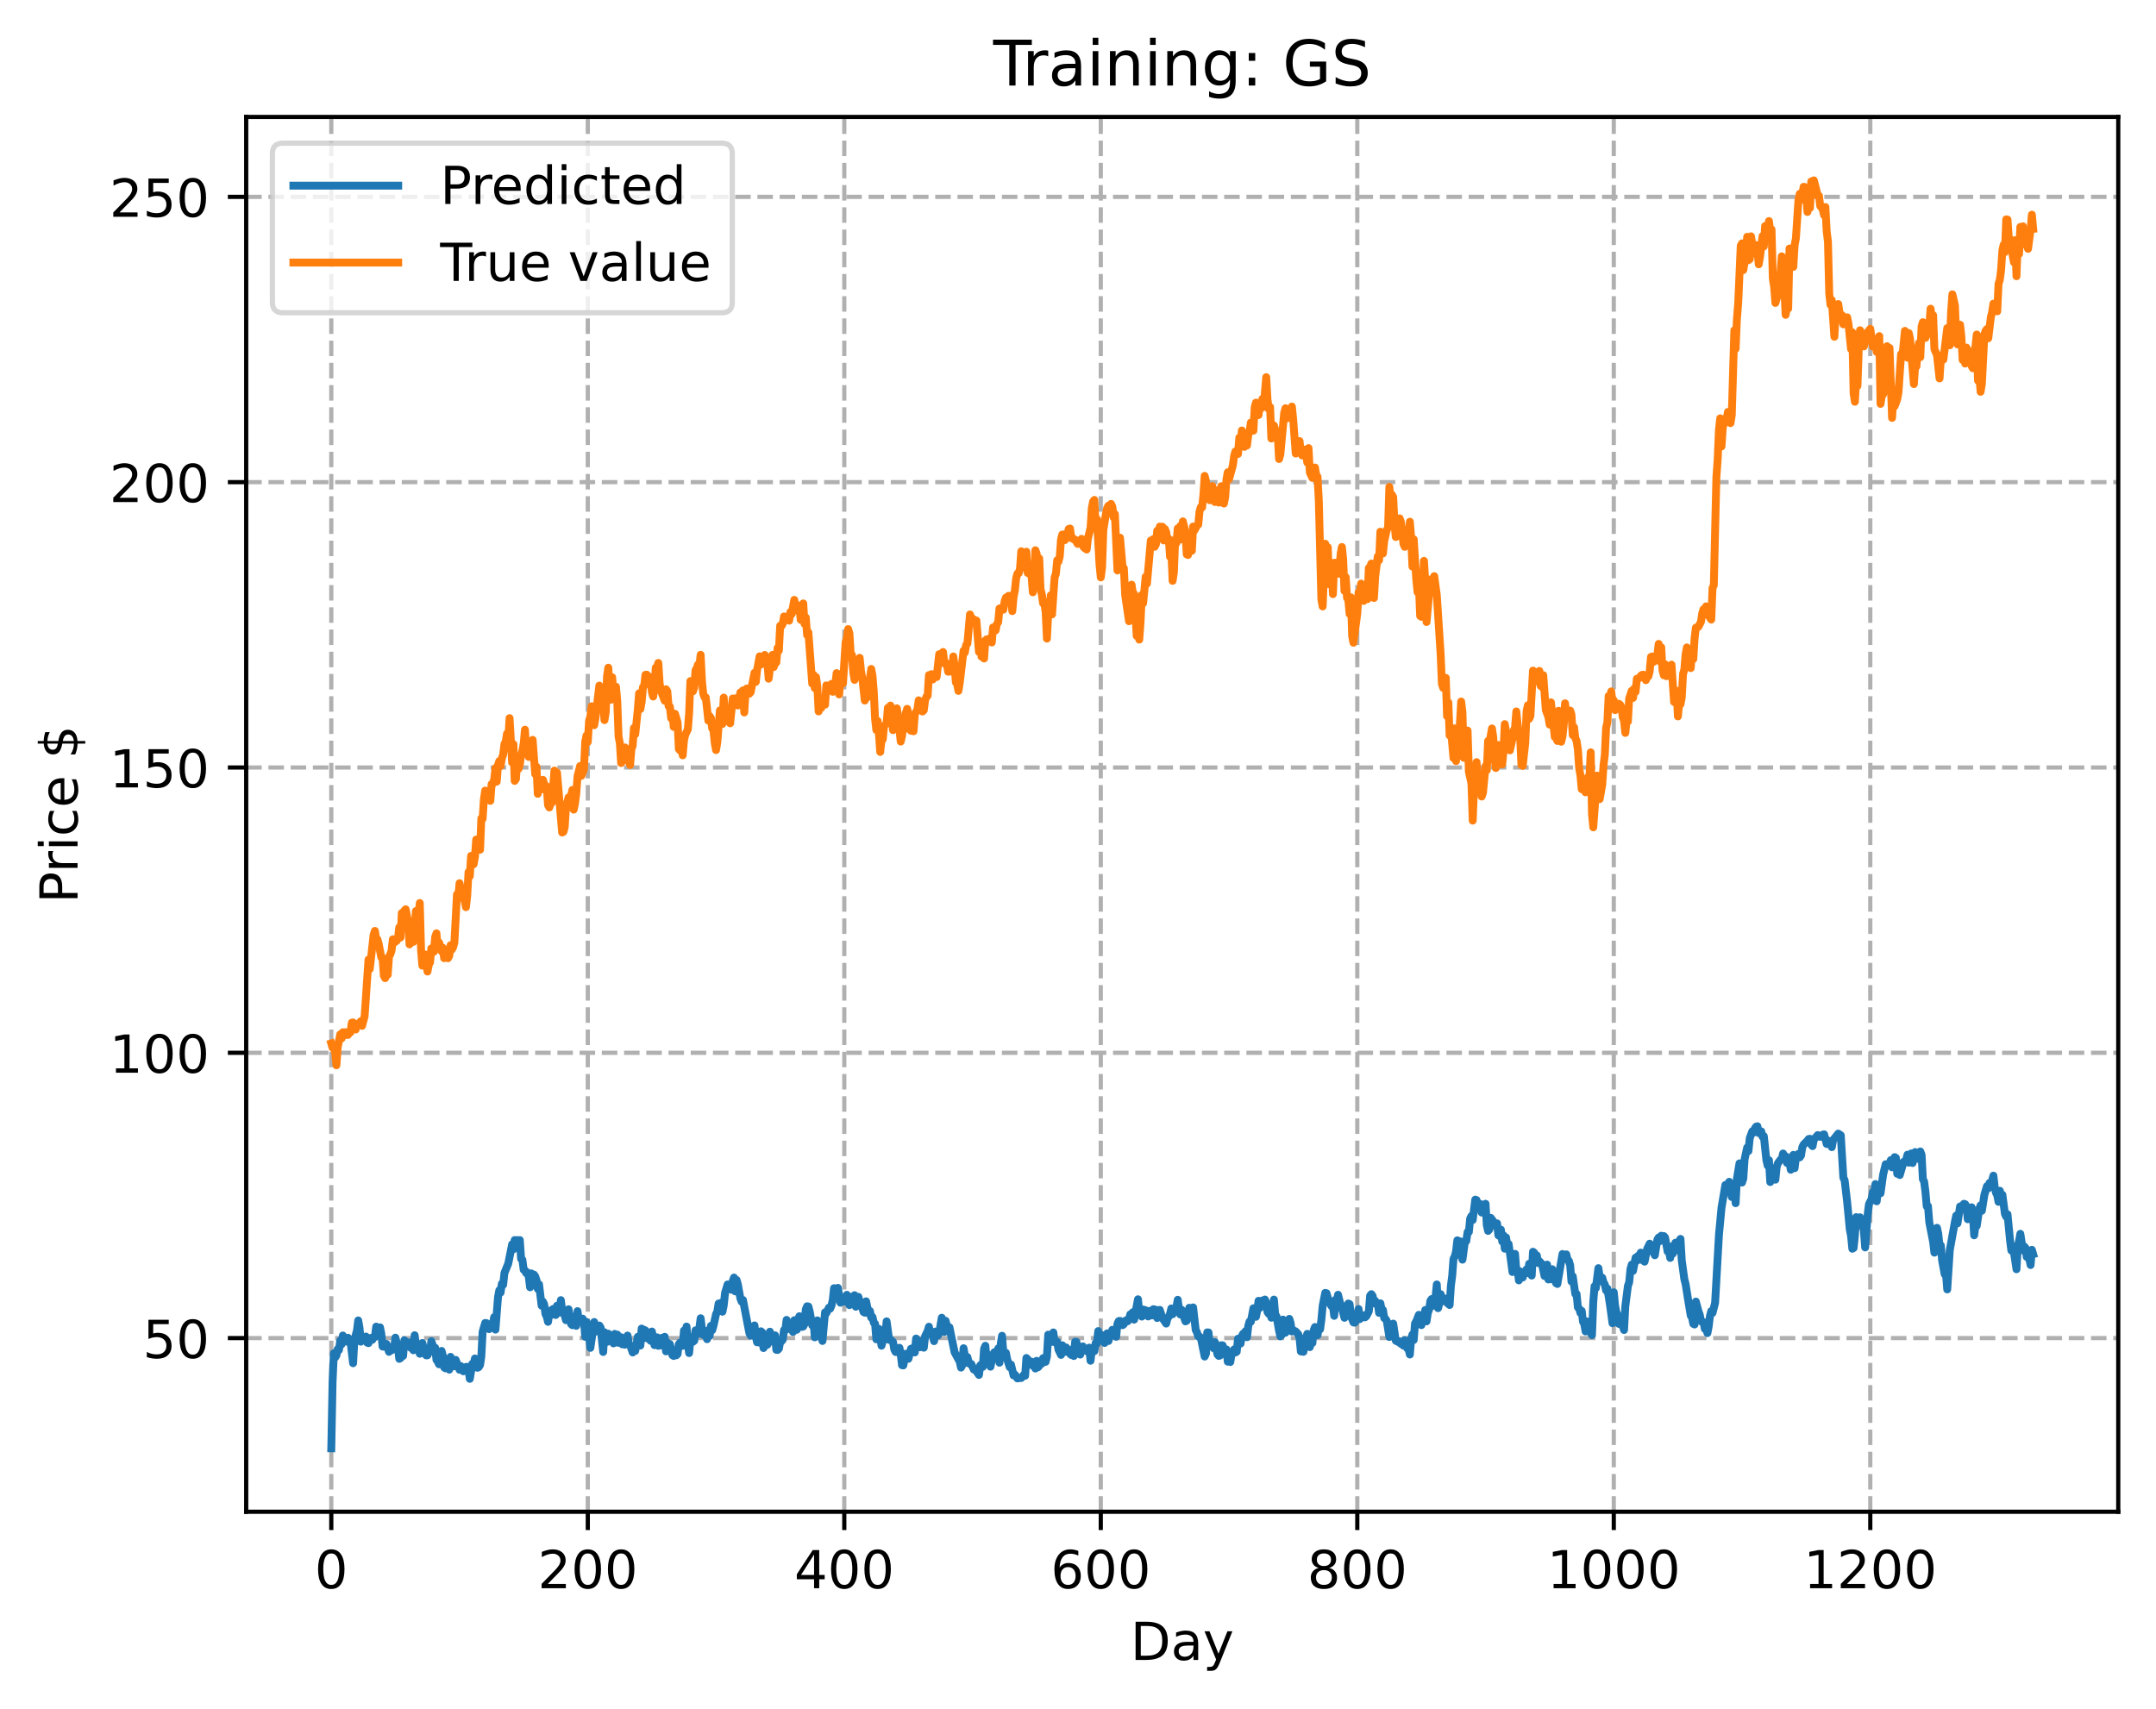 <?xml version="1.0" encoding="utf-8" standalone="no"?>
<!DOCTYPE svg PUBLIC "-//W3C//DTD SVG 1.1//EN"
  "http://www.w3.org/Graphics/SVG/1.1/DTD/svg11.dtd">
<!-- Created with matplotlib (https://matplotlib.org/) -->
<svg height="325.986pt" version="1.1" viewBox="0 0 411.286 325.986" width="411.286pt" xmlns="http://www.w3.org/2000/svg" xmlns:xlink="http://www.w3.org/1999/xlink">
 <defs>
  <style type="text/css">
*{stroke-linecap:butt;stroke-linejoin:round;}
  </style>
 </defs>
 <g id="figure_1">
  <g id="patch_1">
   <path d="M 0 325.986 
L 411.286 325.986 
L 411.286 0 
L 0 0 
z
" style="fill:#ffffff;"/>
  </g>
  <g id="axes_1">
   <g id="patch_2">
    <path d="M 46.966 288.43 
L 404.086 288.43 
L 404.086 22.318 
L 46.966 22.318 
z
" style="fill:#ffffff;"/>
   </g>
   <g id="matplotlib.axis_1">
    <g id="xtick_1">
     <g id="line2d_1">
      <path clip-path="url(#pf1e349687e)" d="M 63.198 288.43 
L 63.198 22.318 
" style="fill:none;stroke:#b0b0b0;stroke-dasharray:2.96,1.28;stroke-dashoffset:0;stroke-width:0.8;"/>
     </g>
     <g id="line2d_2">
      <defs>
       <path d="M 0 0 
L 0 3.5 
" id="m43ddd78575" style="stroke:#000000;stroke-width:0.8;"/>
      </defs>
      <g>
       <use style="stroke:#000000;stroke-width:0.8;" x="63.198" xlink:href="#m43ddd78575" y="288.43"/>
      </g>
     </g>
     <g id="text_1">
      <!-- 0 -->
      <defs>
       <path d="M 31.781 66.406 
Q 24.172 66.406 20.328 58.906 
Q 16.5 51.422 16.5 36.375 
Q 16.5 21.391 20.328 13.891 
Q 24.172 6.391 31.781 6.391 
Q 39.453 6.391 43.281 13.891 
Q 47.125 21.391 47.125 36.375 
Q 47.125 51.422 43.281 58.906 
Q 39.453 66.406 31.781 66.406 
z
M 31.781 74.219 
Q 44.047 74.219 50.516 64.516 
Q 56.984 54.828 56.984 36.375 
Q 56.984 17.969 50.516 8.266 
Q 44.047 -1.422 31.781 -1.422 
Q 19.531 -1.422 13.062 8.266 
Q 6.594 17.969 6.594 36.375 
Q 6.594 54.828 13.062 64.516 
Q 19.531 74.219 31.781 74.219 
z
" id="DejaVuSans-48"/>
      </defs>
      <g transform="translate(60.017 303.029)scale(0.1 -0.1)">
       <use xlink:href="#DejaVuSans-48"/>
      </g>
     </g>
    </g>
    <g id="xtick_2">
     <g id="line2d_3">
      <path clip-path="url(#pf1e349687e)" d="M 112.129 288.43 
L 112.129 22.318 
" style="fill:none;stroke:#b0b0b0;stroke-dasharray:2.96,1.28;stroke-dashoffset:0;stroke-width:0.8;"/>
     </g>
     <g id="line2d_4">
      <g>
       <use style="stroke:#000000;stroke-width:0.8;" x="112.129" xlink:href="#m43ddd78575" y="288.43"/>
      </g>
     </g>
     <g id="text_2">
      <!-- 200 -->
      <defs>
       <path d="M 19.188 8.297 
L 53.609 8.297 
L 53.609 0 
L 7.328 0 
L 7.328 8.297 
Q 12.938 14.109 22.625 23.891 
Q 32.328 33.688 34.812 36.531 
Q 39.547 41.844 41.422 45.531 
Q 43.312 49.219 43.312 52.781 
Q 43.312 58.594 39.234 62.25 
Q 35.156 65.922 28.609 65.922 
Q 23.969 65.922 18.812 64.312 
Q 13.672 62.703 7.812 59.422 
L 7.812 69.391 
Q 13.766 71.781 18.938 73 
Q 24.125 74.219 28.422 74.219 
Q 39.75 74.219 46.484 68.547 
Q 53.219 62.891 53.219 53.422 
Q 53.219 48.922 51.531 44.891 
Q 49.859 40.875 45.406 35.406 
Q 44.188 33.984 37.641 27.219 
Q 31.109 20.453 19.188 8.297 
z
" id="DejaVuSans-50"/>
      </defs>
      <g transform="translate(102.585 303.029)scale(0.1 -0.1)">
       <use xlink:href="#DejaVuSans-50"/>
       <use x="63.623" xlink:href="#DejaVuSans-48"/>
       <use x="127.246" xlink:href="#DejaVuSans-48"/>
      </g>
     </g>
    </g>
    <g id="xtick_3">
     <g id="line2d_5">
      <path clip-path="url(#pf1e349687e)" d="M 161.06 288.43 
L 161.06 22.318 
" style="fill:none;stroke:#b0b0b0;stroke-dasharray:2.96,1.28;stroke-dashoffset:0;stroke-width:0.8;"/>
     </g>
     <g id="line2d_6">
      <g>
       <use style="stroke:#000000;stroke-width:0.8;" x="161.06" xlink:href="#m43ddd78575" y="288.43"/>
      </g>
     </g>
     <g id="text_3">
      <!-- 400 -->
      <defs>
       <path d="M 37.797 64.312 
L 12.891 25.391 
L 37.797 25.391 
z
M 35.203 72.906 
L 47.609 72.906 
L 47.609 25.391 
L 58.016 25.391 
L 58.016 17.188 
L 47.609 17.188 
L 47.609 0 
L 37.797 0 
L 37.797 17.188 
L 4.891 17.188 
L 4.891 26.703 
z
" id="DejaVuSans-52"/>
      </defs>
      <g transform="translate(151.516 303.029)scale(0.1 -0.1)">
       <use xlink:href="#DejaVuSans-52"/>
       <use x="63.623" xlink:href="#DejaVuSans-48"/>
       <use x="127.246" xlink:href="#DejaVuSans-48"/>
      </g>
     </g>
    </g>
    <g id="xtick_4">
     <g id="line2d_7">
      <path clip-path="url(#pf1e349687e)" d="M 209.99 288.43 
L 209.99 22.318 
" style="fill:none;stroke:#b0b0b0;stroke-dasharray:2.96,1.28;stroke-dashoffset:0;stroke-width:0.8;"/>
     </g>
     <g id="line2d_8">
      <g>
       <use style="stroke:#000000;stroke-width:0.8;" x="209.99" xlink:href="#m43ddd78575" y="288.43"/>
      </g>
     </g>
     <g id="text_4">
      <!-- 600 -->
      <defs>
       <path d="M 33.016 40.375 
Q 26.375 40.375 22.484 35.828 
Q 18.609 31.297 18.609 23.391 
Q 18.609 15.531 22.484 10.953 
Q 26.375 6.391 33.016 6.391 
Q 39.656 6.391 43.531 10.953 
Q 47.406 15.531 47.406 23.391 
Q 47.406 31.297 43.531 35.828 
Q 39.656 40.375 33.016 40.375 
z
M 52.594 71.297 
L 52.594 62.312 
Q 48.875 64.062 45.094 64.984 
Q 41.312 65.922 37.594 65.922 
Q 27.828 65.922 22.672 59.328 
Q 17.531 52.734 16.797 39.406 
Q 19.672 43.656 24.016 45.922 
Q 28.375 48.188 33.594 48.188 
Q 44.578 48.188 50.953 41.516 
Q 57.328 34.859 57.328 23.391 
Q 57.328 12.156 50.688 5.359 
Q 44.047 -1.422 33.016 -1.422 
Q 20.359 -1.422 13.672 8.266 
Q 6.984 17.969 6.984 36.375 
Q 6.984 53.656 15.188 63.938 
Q 23.391 74.219 37.203 74.219 
Q 40.922 74.219 44.703 73.484 
Q 48.484 72.75 52.594 71.297 
z
" id="DejaVuSans-54"/>
      </defs>
      <g transform="translate(200.446 303.029)scale(0.1 -0.1)">
       <use xlink:href="#DejaVuSans-54"/>
       <use x="63.623" xlink:href="#DejaVuSans-48"/>
       <use x="127.246" xlink:href="#DejaVuSans-48"/>
      </g>
     </g>
    </g>
    <g id="xtick_5">
     <g id="line2d_9">
      <path clip-path="url(#pf1e349687e)" d="M 258.921 288.43 
L 258.921 22.318 
" style="fill:none;stroke:#b0b0b0;stroke-dasharray:2.96,1.28;stroke-dashoffset:0;stroke-width:0.8;"/>
     </g>
     <g id="line2d_10">
      <g>
       <use style="stroke:#000000;stroke-width:0.8;" x="258.921" xlink:href="#m43ddd78575" y="288.43"/>
      </g>
     </g>
     <g id="text_5">
      <!-- 800 -->
      <defs>
       <path d="M 31.781 34.625 
Q 24.75 34.625 20.719 30.859 
Q 16.703 27.094 16.703 20.516 
Q 16.703 13.922 20.719 10.156 
Q 24.75 6.391 31.781 6.391 
Q 38.812 6.391 42.859 10.172 
Q 46.922 13.969 46.922 20.516 
Q 46.922 27.094 42.891 30.859 
Q 38.875 34.625 31.781 34.625 
z
M 21.922 38.812 
Q 15.578 40.375 12.031 44.719 
Q 8.5 49.078 8.5 55.328 
Q 8.5 64.062 14.719 69.141 
Q 20.953 74.219 31.781 74.219 
Q 42.672 74.219 48.875 69.141 
Q 55.078 64.062 55.078 55.328 
Q 55.078 49.078 51.531 44.719 
Q 48 40.375 41.703 38.812 
Q 48.828 37.156 52.797 32.312 
Q 56.781 27.484 56.781 20.516 
Q 56.781 9.906 50.312 4.234 
Q 43.844 -1.422 31.781 -1.422 
Q 19.734 -1.422 13.25 4.234 
Q 6.781 9.906 6.781 20.516 
Q 6.781 27.484 10.781 32.312 
Q 14.797 37.156 21.922 38.812 
z
M 18.312 54.391 
Q 18.312 48.734 21.844 45.562 
Q 25.391 42.391 31.781 42.391 
Q 38.141 42.391 41.719 45.562 
Q 45.312 48.734 45.312 54.391 
Q 45.312 60.062 41.719 63.234 
Q 38.141 66.406 31.781 66.406 
Q 25.391 66.406 21.844 63.234 
Q 18.312 60.062 18.312 54.391 
z
" id="DejaVuSans-56"/>
      </defs>
      <g transform="translate(249.377 303.029)scale(0.1 -0.1)">
       <use xlink:href="#DejaVuSans-56"/>
       <use x="63.623" xlink:href="#DejaVuSans-48"/>
       <use x="127.246" xlink:href="#DejaVuSans-48"/>
      </g>
     </g>
    </g>
    <g id="xtick_6">
     <g id="line2d_11">
      <path clip-path="url(#pf1e349687e)" d="M 307.851 288.43 
L 307.851 22.318 
" style="fill:none;stroke:#b0b0b0;stroke-dasharray:2.96,1.28;stroke-dashoffset:0;stroke-width:0.8;"/>
     </g>
     <g id="line2d_12">
      <g>
       <use style="stroke:#000000;stroke-width:0.8;" x="307.851" xlink:href="#m43ddd78575" y="288.43"/>
      </g>
     </g>
     <g id="text_6">
      <!-- 1000 -->
      <defs>
       <path d="M 12.406 8.297 
L 28.516 8.297 
L 28.516 63.922 
L 10.984 60.406 
L 10.984 69.391 
L 28.422 72.906 
L 38.281 72.906 
L 38.281 8.297 
L 54.391 8.297 
L 54.391 0 
L 12.406 0 
z
" id="DejaVuSans-49"/>
      </defs>
      <g transform="translate(295.126 303.029)scale(0.1 -0.1)">
       <use xlink:href="#DejaVuSans-49"/>
       <use x="63.623" xlink:href="#DejaVuSans-48"/>
       <use x="127.246" xlink:href="#DejaVuSans-48"/>
       <use x="190.869" xlink:href="#DejaVuSans-48"/>
      </g>
     </g>
    </g>
    <g id="xtick_7">
     <g id="line2d_13">
      <path clip-path="url(#pf1e349687e)" d="M 356.782 288.43 
L 356.782 22.318 
" style="fill:none;stroke:#b0b0b0;stroke-dasharray:2.96,1.28;stroke-dashoffset:0;stroke-width:0.8;"/>
     </g>
     <g id="line2d_14">
      <g>
       <use style="stroke:#000000;stroke-width:0.8;" x="356.782" xlink:href="#m43ddd78575" y="288.43"/>
      </g>
     </g>
     <g id="text_7">
      <!-- 1200 -->
      <g transform="translate(344.057 303.029)scale(0.1 -0.1)">
       <use xlink:href="#DejaVuSans-49"/>
       <use x="63.623" xlink:href="#DejaVuSans-50"/>
       <use x="127.246" xlink:href="#DejaVuSans-48"/>
       <use x="190.869" xlink:href="#DejaVuSans-48"/>
      </g>
     </g>
    </g>
    <g id="text_8">
     <!-- Day -->
     <defs>
      <path d="M 19.672 64.797 
L 19.672 8.109 
L 31.594 8.109 
Q 46.688 8.109 53.688 14.938 
Q 60.688 21.781 60.688 36.531 
Q 60.688 51.172 53.688 57.984 
Q 46.688 64.797 31.594 64.797 
z
M 9.812 72.906 
L 30.078 72.906 
Q 51.266 72.906 61.172 64.094 
Q 71.094 55.281 71.094 36.531 
Q 71.094 17.672 61.125 8.828 
Q 51.172 0 30.078 0 
L 9.812 0 
z
" id="DejaVuSans-68"/>
      <path d="M 34.281 27.484 
Q 23.391 27.484 19.188 25 
Q 14.984 22.516 14.984 16.5 
Q 14.984 11.719 18.141 8.906 
Q 21.297 6.109 26.703 6.109 
Q 34.188 6.109 38.703 11.406 
Q 43.219 16.703 43.219 25.484 
L 43.219 27.484 
z
M 52.203 31.203 
L 52.203 0 
L 43.219 0 
L 43.219 8.297 
Q 40.141 3.328 35.547 0.953 
Q 30.953 -1.422 24.312 -1.422 
Q 15.922 -1.422 10.953 3.297 
Q 6 8.016 6 15.922 
Q 6 25.141 12.172 29.828 
Q 18.359 34.516 30.609 34.516 
L 43.219 34.516 
L 43.219 35.406 
Q 43.219 41.609 39.141 45 
Q 35.062 48.391 27.688 48.391 
Q 23 48.391 18.547 47.266 
Q 14.109 46.141 10.016 43.891 
L 10.016 52.203 
Q 14.938 54.109 19.578 55.047 
Q 24.219 56 28.609 56 
Q 40.484 56 46.344 49.844 
Q 52.203 43.703 52.203 31.203 
z
" id="DejaVuSans-97"/>
      <path d="M 32.172 -5.078 
Q 28.375 -14.844 24.75 -17.812 
Q 21.141 -20.797 15.094 -20.797 
L 7.906 -20.797 
L 7.906 -13.281 
L 13.188 -13.281 
Q 16.891 -13.281 18.938 -11.516 
Q 21 -9.766 23.484 -3.219 
L 25.094 0.875 
L 2.984 54.688 
L 12.5 54.688 
L 29.594 11.922 
L 46.688 54.688 
L 56.203 54.688 
z
" id="DejaVuSans-121"/>
     </defs>
     <g transform="translate(215.652 316.707)scale(0.1 -0.1)">
      <use xlink:href="#DejaVuSans-68"/>
      <use x="77.002" xlink:href="#DejaVuSans-97"/>
      <use x="138.281" xlink:href="#DejaVuSans-121"/>
     </g>
    </g>
   </g>
   <g id="matplotlib.axis_2">
    <g id="ytick_1">
     <g id="line2d_15">
      <path clip-path="url(#pf1e349687e)" d="M 46.966 255.303 
L 404.086 255.303 
" style="fill:none;stroke:#b0b0b0;stroke-dasharray:2.96,1.28;stroke-dashoffset:0;stroke-width:0.8;"/>
     </g>
     <g id="line2d_16">
      <defs>
       <path d="M 0 0 
L -3.5 0 
" id="m5c6baa8e75" style="stroke:#000000;stroke-width:0.8;"/>
      </defs>
      <g>
       <use style="stroke:#000000;stroke-width:0.8;" x="46.966" xlink:href="#m5c6baa8e75" y="255.303"/>
      </g>
     </g>
     <g id="text_9">
      <!-- 50 -->
      <defs>
       <path d="M 10.797 72.906 
L 49.516 72.906 
L 49.516 64.594 
L 19.828 64.594 
L 19.828 46.734 
Q 21.969 47.469 24.109 47.828 
Q 26.266 48.188 28.422 48.188 
Q 40.625 48.188 47.75 41.5 
Q 54.891 34.812 54.891 23.391 
Q 54.891 11.625 47.562 5.094 
Q 40.234 -1.422 26.906 -1.422 
Q 22.312 -1.422 17.547 -0.641 
Q 12.797 0.141 7.719 1.703 
L 7.719 11.625 
Q 12.109 9.234 16.797 8.062 
Q 21.484 6.891 26.703 6.891 
Q 35.156 6.891 40.078 11.328 
Q 45.016 15.766 45.016 23.391 
Q 45.016 31 40.078 35.438 
Q 35.156 39.891 26.703 39.891 
Q 22.75 39.891 18.812 39.016 
Q 14.891 38.141 10.797 36.281 
z
" id="DejaVuSans-53"/>
      </defs>
      <g transform="translate(27.241 259.102)scale(0.1 -0.1)">
       <use xlink:href="#DejaVuSans-53"/>
       <use x="63.623" xlink:href="#DejaVuSans-48"/>
      </g>
     </g>
    </g>
    <g id="ytick_2">
     <g id="line2d_17">
      <path clip-path="url(#pf1e349687e)" d="M 46.966 200.867 
L 404.086 200.867 
" style="fill:none;stroke:#b0b0b0;stroke-dasharray:2.96,1.28;stroke-dashoffset:0;stroke-width:0.8;"/>
     </g>
     <g id="line2d_18">
      <g>
       <use style="stroke:#000000;stroke-width:0.8;" x="46.966" xlink:href="#m5c6baa8e75" y="200.867"/>
      </g>
     </g>
     <g id="text_10">
      <!-- 100 -->
      <g transform="translate(20.878 204.666)scale(0.1 -0.1)">
       <use xlink:href="#DejaVuSans-49"/>
       <use x="63.623" xlink:href="#DejaVuSans-48"/>
       <use x="127.246" xlink:href="#DejaVuSans-48"/>
      </g>
     </g>
    </g>
    <g id="ytick_3">
     <g id="line2d_19">
      <path clip-path="url(#pf1e349687e)" d="M 46.966 146.432 
L 404.086 146.432 
" style="fill:none;stroke:#b0b0b0;stroke-dasharray:2.96,1.28;stroke-dashoffset:0;stroke-width:0.8;"/>
     </g>
     <g id="line2d_20">
      <g>
       <use style="stroke:#000000;stroke-width:0.8;" x="46.966" xlink:href="#m5c6baa8e75" y="146.432"/>
      </g>
     </g>
     <g id="text_11">
      <!-- 150 -->
      <g transform="translate(20.878 150.231)scale(0.1 -0.1)">
       <use xlink:href="#DejaVuSans-49"/>
       <use x="63.623" xlink:href="#DejaVuSans-53"/>
       <use x="127.246" xlink:href="#DejaVuSans-48"/>
      </g>
     </g>
    </g>
    <g id="ytick_4">
     <g id="line2d_21">
      <path clip-path="url(#pf1e349687e)" d="M 46.966 91.996 
L 404.086 91.996 
" style="fill:none;stroke:#b0b0b0;stroke-dasharray:2.96,1.28;stroke-dashoffset:0;stroke-width:0.8;"/>
     </g>
     <g id="line2d_22">
      <g>
       <use style="stroke:#000000;stroke-width:0.8;" x="46.966" xlink:href="#m5c6baa8e75" y="91.996"/>
      </g>
     </g>
     <g id="text_12">
      <!-- 200 -->
      <g transform="translate(20.878 95.795)scale(0.1 -0.1)">
       <use xlink:href="#DejaVuSans-50"/>
       <use x="63.623" xlink:href="#DejaVuSans-48"/>
       <use x="127.246" xlink:href="#DejaVuSans-48"/>
      </g>
     </g>
    </g>
    <g id="ytick_5">
     <g id="line2d_23">
      <path clip-path="url(#pf1e349687e)" d="M 46.966 37.56 
L 404.086 37.56 
" style="fill:none;stroke:#b0b0b0;stroke-dasharray:2.96,1.28;stroke-dashoffset:0;stroke-width:0.8;"/>
     </g>
     <g id="line2d_24">
      <g>
       <use style="stroke:#000000;stroke-width:0.8;" x="46.966" xlink:href="#m5c6baa8e75" y="37.56"/>
      </g>
     </g>
     <g id="text_13">
      <!-- 250 -->
      <g transform="translate(20.878 41.36)scale(0.1 -0.1)">
       <use xlink:href="#DejaVuSans-50"/>
       <use x="63.623" xlink:href="#DejaVuSans-53"/>
       <use x="127.246" xlink:href="#DejaVuSans-48"/>
      </g>
     </g>
    </g>
    <g id="text_14">
     <!-- Price $ -->
     <defs>
      <path d="M 19.672 64.797 
L 19.672 37.406 
L 32.078 37.406 
Q 38.969 37.406 42.719 40.969 
Q 46.484 44.531 46.484 51.125 
Q 46.484 57.672 42.719 61.234 
Q 38.969 64.797 32.078 64.797 
z
M 9.812 72.906 
L 32.078 72.906 
Q 44.344 72.906 50.609 67.359 
Q 56.891 61.812 56.891 51.125 
Q 56.891 40.328 50.609 34.812 
Q 44.344 29.297 32.078 29.297 
L 19.672 29.297 
L 19.672 0 
L 9.812 0 
z
" id="DejaVuSans-80"/>
      <path d="M 41.109 46.297 
Q 39.594 47.172 37.812 47.578 
Q 36.031 48 33.891 48 
Q 26.266 48 22.188 43.047 
Q 18.109 38.094 18.109 28.812 
L 18.109 0 
L 9.078 0 
L 9.078 54.688 
L 18.109 54.688 
L 18.109 46.188 
Q 20.953 51.172 25.484 53.578 
Q 30.031 56 36.531 56 
Q 37.453 56 38.578 55.875 
Q 39.703 55.766 41.062 55.516 
z
" id="DejaVuSans-114"/>
      <path d="M 9.422 54.688 
L 18.406 54.688 
L 18.406 0 
L 9.422 0 
z
M 9.422 75.984 
L 18.406 75.984 
L 18.406 64.594 
L 9.422 64.594 
z
" id="DejaVuSans-105"/>
      <path d="M 48.781 52.594 
L 48.781 44.188 
Q 44.969 46.297 41.141 47.344 
Q 37.312 48.391 33.406 48.391 
Q 24.656 48.391 19.812 42.844 
Q 14.984 37.312 14.984 27.297 
Q 14.984 17.281 19.812 11.734 
Q 24.656 6.203 33.406 6.203 
Q 37.312 6.203 41.141 7.25 
Q 44.969 8.297 48.781 10.406 
L 48.781 2.094 
Q 45.016 0.344 40.984 -0.531 
Q 36.969 -1.422 32.422 -1.422 
Q 20.062 -1.422 12.781 6.344 
Q 5.516 14.109 5.516 27.297 
Q 5.516 40.672 12.859 48.328 
Q 20.219 56 33.016 56 
Q 37.156 56 41.109 55.141 
Q 45.062 54.297 48.781 52.594 
z
" id="DejaVuSans-99"/>
      <path d="M 56.203 29.594 
L 56.203 25.203 
L 14.891 25.203 
Q 15.484 15.922 20.484 11.062 
Q 25.484 6.203 34.422 6.203 
Q 39.594 6.203 44.453 7.469 
Q 49.312 8.734 54.109 11.281 
L 54.109 2.781 
Q 49.266 0.734 44.188 -0.344 
Q 39.109 -1.422 33.891 -1.422 
Q 20.797 -1.422 13.156 6.188 
Q 5.516 13.812 5.516 26.812 
Q 5.516 40.234 12.766 48.109 
Q 20.016 56 32.328 56 
Q 43.359 56 49.781 48.891 
Q 56.203 41.797 56.203 29.594 
z
M 47.219 32.234 
Q 47.125 39.594 43.094 43.984 
Q 39.062 48.391 32.422 48.391 
Q 24.906 48.391 20.391 44.141 
Q 15.875 39.891 15.188 32.172 
z
" id="DejaVuSans-101"/>
      <path id="DejaVuSans-32"/>
      <path d="M 33.797 -14.703 
L 28.906 -14.703 
L 28.859 0 
Q 23.734 0.094 18.609 1.188 
Q 13.484 2.297 8.297 4.5 
L 8.297 13.281 
Q 13.281 10.156 18.375 8.562 
Q 23.484 6.984 28.906 6.938 
L 28.906 29.203 
Q 18.109 30.953 13.203 35.156 
Q 8.297 39.359 8.297 46.688 
Q 8.297 54.641 13.625 59.219 
Q 18.953 63.812 28.906 64.5 
L 28.906 75.984 
L 33.797 75.984 
L 33.797 64.656 
Q 38.328 64.453 42.578 63.688 
Q 46.828 62.938 50.875 61.625 
L 50.875 53.078 
Q 46.828 55.125 42.547 56.25 
Q 38.281 57.375 33.797 57.562 
L 33.797 36.719 
Q 44.875 35.016 50.094 30.609 
Q 55.328 26.219 55.328 18.609 
Q 55.328 10.359 49.781 5.594 
Q 44.234 0.828 33.797 0.094 
z
M 28.906 37.594 
L 28.906 57.625 
Q 23.25 56.984 20.266 54.391 
Q 17.281 51.812 17.281 47.516 
Q 17.281 43.312 20.031 40.969 
Q 22.797 38.625 28.906 37.594 
z
M 33.797 28.219 
L 33.797 7.078 
Q 39.984 7.906 43.141 10.594 
Q 46.297 13.281 46.297 17.672 
Q 46.297 21.969 43.281 24.5 
Q 40.281 27.047 33.797 28.219 
z
" id="DejaVuSans-36"/>
     </defs>
     <g transform="translate(14.798 172.342)rotate(-90)scale(0.1 -0.1)">
      <use xlink:href="#DejaVuSans-80"/>
      <use x="58.553" xlink:href="#DejaVuSans-114"/>
      <use x="99.666" xlink:href="#DejaVuSans-105"/>
      <use x="127.449" xlink:href="#DejaVuSans-99"/>
      <use x="182.43" xlink:href="#DejaVuSans-101"/>
      <use x="243.953" xlink:href="#DejaVuSans-32"/>
      <use x="275.74" xlink:href="#DejaVuSans-36"/>
     </g>
    </g>
   </g>
   <g id="line2d_25">
    <path clip-path="url(#pf1e349687e)" d="M 63.198 276.334 
L 63.443 263.624 
L 63.688 258.19 
L 63.932 258.995 
L 64.177 258.618 
L 64.422 257.409 
L 64.666 257.57 
L 64.911 255.749 
L 65.156 256.497 
L 65.4 254.805 
L 65.645 255.562 
L 66.134 255.965 
L 66.379 255.234 
L 66.868 255.995 
L 67.357 260.096 
L 67.602 255.697 
L 68.091 253.852 
L 68.336 251.932 
L 68.581 253.339 
L 68.825 255.987 
L 69.07 255.395 
L 69.315 255.465 
L 69.559 255.675 
L 69.804 255.001 
L 70.049 256.172 
L 70.293 256.267 
L 70.783 255.256 
L 71.027 255.626 
L 71.272 255.071 
L 71.517 255.109 
L 71.761 253.115 
L 72.006 253.261 
L 72.251 253.643 
L 72.495 253.251 
L 72.74 254.467 
L 72.984 256.909 
L 73.229 256.938 
L 73.718 256.416 
L 74.208 257.923 
L 74.452 257.085 
L 74.697 257.632 
L 74.942 256.893 
L 75.186 257.183 
L 75.431 255.213 
L 75.92 257.158 
L 76.165 259.259 
L 76.41 259.119 
L 76.654 258.632 
L 76.899 258.7 
L 77.144 255.712 
L 77.388 256.971 
L 77.633 256.472 
L 77.878 256.664 
L 78.122 256.119 
L 78.367 257.161 
L 78.611 256.817 
L 78.856 257.622 
L 79.101 254.752 
L 79.345 256.449 
L 79.835 257.351 
L 80.079 258.292 
L 80.324 256.915 
L 80.569 256.233 
L 81.058 258.214 
L 81.303 258.594 
L 81.547 258.583 
L 81.792 257.883 
L 82.037 257.946 
L 82.281 255.881 
L 82.771 257.318 
L 83.015 257.147 
L 83.26 259.449 
L 83.505 259.776 
L 83.749 260.293 
L 83.994 259.263 
L 84.239 257.748 
L 84.483 258.671 
L 84.728 260.891 
L 84.972 261.07 
L 85.217 260.947 
L 85.462 260.484 
L 85.706 261.32 
L 85.951 258.883 
L 86.196 259.827 
L 86.44 259.95 
L 86.685 260.682 
L 86.93 259.457 
L 87.664 261.345 
L 87.908 260.642 
L 88.153 261.366 
L 88.398 261.632 
L 88.642 261.345 
L 88.887 260.805 
L 89.132 260.784 
L 89.376 261.337 
L 89.621 263.079 
L 90.11 260.187 
L 90.355 260.332 
L 90.599 259.186 
L 90.844 260.4 
L 91.089 260.968 
L 91.333 260.831 
L 91.578 260.44 
L 91.823 258.776 
L 92.067 254.08 
L 92.557 252.415 
L 92.801 252.445 
L 93.046 252.631 
L 93.291 253.594 
L 93.535 253.216 
L 93.78 253.285 
L 94.025 252.567 
L 94.269 251.308 
L 94.514 253.685 
L 95.003 247.475 
L 95.248 246.174 
L 95.493 246.623 
L 95.737 244.922 
L 95.982 245.131 
L 96.227 242.881 
L 96.96 241.072 
L 97.694 237.405 
L 97.939 238.364 
L 98.184 236.594 
L 98.428 236.868 
L 98.673 236.599 
L 98.918 238.031 
L 99.162 236.604 
L 99.407 240.179 
L 99.652 240.364 
L 99.896 242.262 
L 100.141 242.385 
L 100.386 242.914 
L 100.63 242.789 
L 100.875 243.646 
L 101.12 245.609 
L 101.364 242.962 
L 101.609 244.713 
L 101.854 243.183 
L 102.098 243.514 
L 102.343 244.25 
L 102.587 245.916 
L 102.832 245.043 
L 103.321 249.111 
L 103.566 248.345 
L 103.811 248.864 
L 104.055 250.716 
L 104.3 251.212 
L 104.545 252.201 
L 104.789 250.727 
L 105.034 250.031 
L 105.279 250.648 
L 105.523 249.738 
L 105.768 250.833 
L 106.013 250.89 
L 106.257 249.124 
L 106.502 249.083 
L 106.747 250.437 
L 106.991 248.057 
L 107.236 249.959 
L 107.725 250.972 
L 107.97 251.884 
L 108.215 250.021 
L 108.459 249.798 
L 108.948 252.619 
L 109.193 252.842 
L 109.438 251.244 
L 109.682 252.819 
L 109.927 252.962 
L 110.172 250.156 
L 110.416 252.234 
L 110.661 251.692 
L 110.906 252.12 
L 111.15 251.59 
L 111.395 252.006 
L 111.64 255.058 
L 111.884 252.225 
L 112.129 253.82 
L 112.374 254.67 
L 112.618 257.17 
L 113.352 252.23 
L 113.597 254.078 
L 113.842 253.909 
L 114.331 252.905 
L 114.575 253.277 
L 115.065 257.95 
L 115.309 254.182 
L 115.554 255.463 
L 115.799 256.025 
L 116.043 254.46 
L 116.288 255.491 
L 116.533 254.844 
L 116.777 254.997 
L 117.022 256.308 
L 117.267 254.5 
L 117.511 256.132 
L 117.756 254.632 
L 118.001 256.206 
L 118.245 255.183 
L 118.49 255.131 
L 118.735 256.501 
L 118.979 256.06 
L 119.224 256.56 
L 119.469 256.242 
L 119.713 254.815 
L 119.958 256.457 
L 120.203 256.634 
L 120.692 258.044 
L 120.936 257.371 
L 121.181 257.749 
L 121.67 255.052 
L 121.915 256.573 
L 122.16 256.726 
L 122.404 253.482 
L 122.649 255.404 
L 122.894 253.726 
L 123.138 253.854 
L 123.383 255.261 
L 123.628 255.423 
L 123.872 254.416 
L 124.117 255.823 
L 124.362 254.046 
L 124.851 256.647 
L 125.34 255.155 
L 125.585 256.779 
L 125.83 256.614 
L 126.074 256.705 
L 126.319 255.231 
L 126.563 255.262 
L 126.808 255.057 
L 127.053 257.834 
L 127.297 256.148 
L 127.542 256.421 
L 127.787 256.436 
L 128.276 258.564 
L 128.521 258.713 
L 128.765 257.919 
L 129.01 258.587 
L 129.255 258.345 
L 129.499 256.443 
L 129.744 256.149 
L 129.989 256.718 
L 130.233 256.773 
L 130.478 253.86 
L 130.723 255.756 
L 130.967 253.095 
L 131.212 256.376 
L 131.457 258.161 
L 131.701 255.686 
L 131.946 255.173 
L 132.191 256.009 
L 132.435 255.805 
L 132.68 253.82 
L 132.924 254.392 
L 133.169 254.512 
L 133.414 253.33 
L 133.658 251.512 
L 133.903 253.612 
L 134.148 254.69 
L 134.392 254.225 
L 134.637 254.145 
L 134.882 255.513 
L 135.126 253.798 
L 135.371 254.91 
L 135.616 252.964 
L 135.86 253.791 
L 136.105 252.954 
L 136.594 250.725 
L 136.839 250.232 
L 137.084 248.708 
L 137.328 249.508 
L 137.573 248.562 
L 137.818 250.265 
L 138.062 249.06 
L 138.307 246.708 
L 138.796 245.071 
L 139.041 245.885 
L 139.285 245.701 
L 139.53 246.08 
L 139.775 244.435 
L 140.019 243.75 
L 140.264 246.391 
L 140.509 244.203 
L 140.753 245.046 
L 141.243 247.749 
L 141.487 248.369 
L 141.732 248.028 
L 142.711 253.105 
L 142.955 254.366 
L 143.2 254.842 
L 143.445 253.729 
L 143.689 254.855 
L 143.934 252.881 
L 144.178 254.999 
L 144.423 256.107 
L 144.668 255.649 
L 144.912 256.175 
L 145.157 253.999 
L 145.402 254.212 
L 145.646 257.204 
L 145.891 256.83 
L 146.136 256.194 
L 146.38 256.573 
L 146.625 256.163 
L 146.87 254.079 
L 147.114 255.795 
L 147.359 255.247 
L 147.848 254.769 
L 148.093 257.54 
L 148.338 257.568 
L 148.582 257.32 
L 148.827 256.022 
L 149.072 255.921 
L 149.316 255.611 
L 149.561 253.758 
L 149.806 253.812 
L 150.05 251.828 
L 150.295 253.571 
L 150.539 252.903 
L 150.784 253.342 
L 151.029 252.562 
L 151.273 254.13 
L 151.518 251.888 
L 151.763 251.89 
L 152.007 253.711 
L 152.252 251.693 
L 152.497 251.124 
L 152.986 253.163 
L 153.231 253.09 
L 153.475 252.61 
L 153.72 249.791 
L 153.965 249.227 
L 154.209 249.269 
L 154.454 250.189 
L 154.943 252.877 
L 155.188 252.059 
L 155.433 255.154 
L 155.922 251.925 
L 156.166 253.994 
L 156.411 254.863 
L 156.656 255.041 
L 156.9 255.849 
L 157.39 250.378 
L 157.634 250.548 
L 158.124 249.492 
L 158.368 249.685 
L 158.613 249.09 
L 158.858 248.04 
L 159.102 245.78 
L 159.347 246.489 
L 159.592 246.49 
L 159.836 245.715 
L 160.326 248.55 
L 160.57 248.376 
L 160.815 247.511 
L 161.06 248.339 
L 161.549 247.045 
L 161.794 247.55 
L 162.038 249.007 
L 162.283 247.443 
L 162.527 247.45 
L 162.772 247.791 
L 163.017 247.116 
L 163.261 249.315 
L 163.506 247.977 
L 163.751 247.429 
L 163.995 248.334 
L 164.24 248.76 
L 164.729 250.32 
L 164.974 250.454 
L 165.219 248.285 
L 165.708 250.608 
L 165.953 250.13 
L 166.197 251.393 
L 166.442 251.275 
L 166.687 252.355 
L 166.931 252.576 
L 167.176 255.536 
L 167.421 254.034 
L 167.665 253.532 
L 168.154 256.753 
L 168.644 255.051 
L 168.888 254.921 
L 169.133 252.1 
L 169.622 255.644 
L 169.867 255.581 
L 170.356 256.034 
L 170.601 257.481 
L 170.846 257.955 
L 171.09 257.973 
L 171.335 257.395 
L 171.58 257.148 
L 171.824 258.404 
L 172.069 260.471 
L 172.314 260.519 
L 172.803 258.283 
L 173.292 259.256 
L 173.782 257.339 
L 174.026 257.254 
L 174.271 257.517 
L 174.515 258.035 
L 174.76 255.386 
L 175.005 256.95 
L 175.249 255.821 
L 175.494 257.048 
L 175.739 256.365 
L 176.228 257.136 
L 176.473 254.948 
L 176.962 253.961 
L 177.207 253.125 
L 177.451 254.507 
L 177.696 254.203 
L 178.185 255.882 
L 178.43 254.057 
L 178.919 254.826 
L 179.164 254.321 
L 179.653 251.415 
L 179.898 253.19 
L 180.142 254.127 
L 180.387 251.997 
L 180.632 252.909 
L 180.876 253.314 
L 181.121 253.237 
L 182.1 258.006 
L 183.078 259.799 
L 183.323 260.93 
L 183.568 260.487 
L 183.812 257.232 
L 184.302 260.003 
L 184.546 258.92 
L 184.791 259.926 
L 185.036 260.252 
L 185.28 260.235 
L 185.77 261.307 
L 186.014 261.25 
L 186.748 262.33 
L 186.993 260.498 
L 187.237 260.317 
L 187.482 260.789 
L 187.727 257.348 
L 187.971 256.763 
L 188.216 259.524 
L 188.461 258.436 
L 188.705 258.768 
L 188.95 260.757 
L 189.195 259.541 
L 189.439 258.934 
L 189.684 257.997 
L 189.929 258.883 
L 190.173 259.264 
L 190.418 257.283 
L 190.663 259.998 
L 190.907 256.385 
L 191.152 254.856 
L 191.397 258.051 
L 191.641 257.971 
L 191.886 258.104 
L 192.13 259.326 
L 192.62 260.848 
L 192.864 260.36 
L 193.354 262.424 
L 193.598 262.256 
L 194.088 262.995 
L 194.577 262.907 
L 194.822 262.914 
L 195.311 262.313 
L 195.556 262.491 
L 195.8 259.1 
L 196.29 259.621 
L 196.534 259.858 
L 196.779 259.797 
L 197.024 260.58 
L 197.268 260.247 
L 197.513 261.11 
L 197.758 259.634 
L 198.002 260.879 
L 198.247 260.63 
L 198.491 260.034 
L 198.736 260.182 
L 198.981 259.129 
L 199.225 259.052 
L 199.47 259.83 
L 199.715 258.832 
L 199.959 254.648 
L 200.204 255.162 
L 200.449 256.062 
L 200.693 255.443 
L 200.938 254.222 
L 201.183 256.078 
L 201.427 256.128 
L 201.672 255.995 
L 201.917 257.497 
L 202.406 258.512 
L 202.651 256.666 
L 203.14 257.936 
L 203.385 257.089 
L 204.118 258.29 
L 204.363 258.522 
L 204.608 257.422 
L 204.852 258.721 
L 205.097 255.994 
L 205.342 256.015 
L 205.586 257.36 
L 205.831 257.681 
L 206.076 258.448 
L 206.32 257.405 
L 206.565 256.881 
L 206.81 257.665 
L 207.054 257.426 
L 207.299 257.795 
L 207.544 257.327 
L 207.788 257.124 
L 208.033 259.622 
L 208.278 257.594 
L 208.767 257.792 
L 209.012 256.237 
L 209.256 256.34 
L 209.501 253.962 
L 209.746 255.078 
L 210.235 254.741 
L 210.479 255.252 
L 210.724 256.227 
L 211.213 254.396 
L 211.458 255.855 
L 211.703 254.954 
L 211.947 254.57 
L 212.192 253.715 
L 212.681 254.031 
L 212.926 255.046 
L 213.171 252.545 
L 213.415 252.053 
L 213.66 252.014 
L 213.905 252.195 
L 214.149 252.836 
L 214.394 252.643 
L 214.639 252.021 
L 214.883 251.875 
L 215.128 252.089 
L 215.373 251.72 
L 215.617 250.769 
L 215.862 251.386 
L 216.106 250.365 
L 216.351 251.78 
L 217.085 247.893 
L 217.33 250.385 
L 217.574 249.749 
L 217.819 251.199 
L 218.064 249.847 
L 218.553 249.997 
L 219.042 251.174 
L 219.287 250.109 
L 219.532 250.251 
L 219.776 250.973 
L 220.021 249.784 
L 220.51 249.901 
L 220.755 251.475 
L 221.244 249.92 
L 221.734 251.461 
L 222.467 252.532 
L 222.712 251.538 
L 222.957 251.22 
L 223.201 250.665 
L 223.446 249.647 
L 223.691 250.753 
L 224.18 249.819 
L 224.425 249.31 
L 224.669 247.99 
L 224.914 249.846 
L 225.159 250.797 
L 225.403 249.884 
L 226.137 252.108 
L 226.382 251.994 
L 226.871 249.514 
L 227.116 250.259 
L 227.361 250.569 
L 227.605 249.444 
L 228.094 253.75 
L 228.339 254.202 
L 228.584 254.996 
L 228.828 254.998 
L 229.073 255.249 
L 229.807 258.822 
L 230.052 258.287 
L 230.296 254.213 
L 230.541 254.224 
L 230.786 256.575 
L 231.03 256.126 
L 231.52 257.236 
L 231.764 256.072 
L 232.254 258.438 
L 232.498 258.7 
L 232.743 258.623 
L 232.988 256.662 
L 233.232 256.683 
L 233.477 257.366 
L 233.722 257.691 
L 233.966 257.466 
L 234.211 259.797 
L 234.455 258.923 
L 234.7 259.862 
L 234.945 258.31 
L 235.434 257.446 
L 235.679 258.052 
L 235.923 257.897 
L 236.168 255.416 
L 236.657 256.35 
L 236.902 254.892 
L 237.147 254.46 
L 237.391 254.315 
L 237.636 253.963 
L 237.881 255.127 
L 238.125 252.984 
L 238.37 252.139 
L 238.615 252.183 
L 239.104 249.606 
L 239.349 250.916 
L 239.593 251.237 
L 239.838 250.038 
L 240.082 248.188 
L 240.327 249.545 
L 240.572 249.23 
L 240.816 248.126 
L 241.061 248.741 
L 241.306 247.944 
L 241.55 248.576 
L 241.795 250.342 
L 242.04 250.679 
L 242.284 250.419 
L 242.529 251.417 
L 243.018 247.953 
L 243.263 250.882 
L 243.508 251.12 
L 243.997 253.891 
L 244.242 254.969 
L 244.486 254.737 
L 244.731 251.768 
L 244.976 254.289 
L 245.22 254.282 
L 245.465 253.843 
L 245.709 251.988 
L 245.954 251.634 
L 246.199 252.413 
L 246.443 254.033 
L 246.688 253.784 
L 247.177 254.03 
L 247.667 254.572 
L 247.911 255.343 
L 248.156 257.855 
L 248.401 257.511 
L 248.645 257.921 
L 249.135 255.315 
L 249.379 254.492 
L 249.624 256.158 
L 249.869 257.026 
L 250.113 255.932 
L 250.358 256.241 
L 250.603 253.806 
L 250.847 253.184 
L 251.092 253.75 
L 251.337 254.746 
L 251.581 253.286 
L 251.826 253.623 
L 252.07 251.828 
L 252.315 249.146 
L 252.804 246.676 
L 253.049 246.733 
L 253.538 248.448 
L 254.028 249.243 
L 254.272 249.075 
L 254.517 251.055 
L 254.762 247.975 
L 255.006 248.194 
L 255.251 247.031 
L 255.74 249.021 
L 255.985 249.531 
L 256.474 251.43 
L 256.719 249.193 
L 256.964 251.054 
L 257.208 248.703 
L 257.453 248.81 
L 257.697 251.016 
L 258.187 252.31 
L 258.431 252.369 
L 258.676 252.039 
L 258.921 251.311 
L 259.165 249.752 
L 259.41 251.673 
L 259.655 250.956 
L 259.899 250.924 
L 260.144 251.313 
L 260.389 251.343 
L 260.633 251.142 
L 261.123 250.207 
L 261.367 247.199 
L 261.612 246.917 
L 261.857 247.274 
L 262.101 248.679 
L 262.346 248.198 
L 262.591 248.853 
L 262.835 248.738 
L 263.08 250.493 
L 263.325 248.661 
L 263.569 249.922 
L 263.814 249.927 
L 264.058 251.483 
L 264.303 251.633 
L 264.548 252.028 
L 265.037 255.089 
L 265.282 254.046 
L 265.526 253.888 
L 265.771 252.538 
L 266.26 255.796 
L 266.75 256.053 
L 266.994 255.904 
L 267.239 256.394 
L 267.484 256.447 
L 267.728 256.739 
L 267.973 255.694 
L 268.218 256.169 
L 268.462 257.275 
L 268.707 257.451 
L 268.952 258.435 
L 269.196 255.424 
L 269.441 254.626 
L 269.685 255.668 
L 269.93 252.52 
L 270.175 252.1 
L 270.664 250.866 
L 270.909 251.36 
L 271.153 252.828 
L 271.398 251.419 
L 271.643 251.223 
L 271.887 249.932 
L 272.132 252.11 
L 272.377 250.515 
L 272.621 249.857 
L 272.866 248.184 
L 273.111 247.845 
L 273.355 249.133 
L 273.845 247.522 
L 274.089 245.065 
L 274.334 249.593 
L 274.579 248.674 
L 274.823 246.911 
L 275.068 248.13 
L 275.313 248.255 
L 275.557 247.713 
L 276.046 248.572 
L 276.536 248.985 
L 276.78 245.313 
L 277.025 243.427 
L 277.27 240.195 
L 277.514 239.721 
L 277.759 238.779 
L 278.004 236.646 
L 278.248 237.238 
L 278.493 236.825 
L 278.982 240.337 
L 279.472 236.749 
L 279.716 236.78 
L 279.961 235.056 
L 280.206 235.051 
L 280.45 232.511 
L 280.695 232.02 
L 280.94 232.773 
L 281.429 228.879 
L 281.673 228.967 
L 281.918 230.32 
L 282.163 230.309 
L 282.407 229.718 
L 282.652 231.349 
L 282.897 230.484 
L 283.386 229.677 
L 283.631 233.763 
L 283.875 234.854 
L 284.12 234.558 
L 284.365 232.356 
L 284.854 232.984 
L 285.099 233.782 
L 285.343 233.768 
L 285.588 233.413 
L 285.833 235.686 
L 286.077 235.847 
L 286.322 234.611 
L 286.567 236.869 
L 286.811 235.696 
L 287.056 238.245 
L 287.301 236.101 
L 287.545 237.576 
L 287.79 237.351 
L 288.279 240.823 
L 288.524 242.695 
L 288.768 241.357 
L 289.013 239.231 
L 289.258 242.414 
L 289.502 242.314 
L 289.747 244.291 
L 289.992 242.578 
L 290.236 242.977 
L 290.481 243.739 
L 290.726 242.916 
L 290.97 242.956 
L 291.215 242.175 
L 291.46 242.886 
L 291.704 241.125 
L 291.949 241.37 
L 292.194 243.373 
L 292.438 238.824 
L 292.683 239.025 
L 292.928 240.624 
L 293.172 239.526 
L 293.417 240.98 
L 293.661 240.631 
L 294.151 241.172 
L 294.64 243.456 
L 294.885 242.735 
L 295.129 241.282 
L 295.374 244.114 
L 295.619 242.884 
L 295.863 244.087 
L 296.108 242.159 
L 296.353 243.421 
L 296.597 243.556 
L 296.842 244.817 
L 297.087 244.97 
L 298.065 239.26 
L 298.31 239.763 
L 298.555 239.727 
L 298.799 239.328 
L 299.044 240.357 
L 299.289 240.573 
L 299.533 241.436 
L 299.778 244.496 
L 300.022 243.502 
L 300.512 246.887 
L 300.756 246.894 
L 301.001 249.434 
L 301.246 249.671 
L 301.49 250.502 
L 301.735 250.109 
L 301.98 252.173 
L 302.224 252.64 
L 302.469 254.026 
L 302.714 252.121 
L 302.958 253.245 
L 303.203 252.793 
L 303.448 254.28 
L 303.692 254.743 
L 303.937 248.42 
L 304.182 245.408 
L 304.426 245.775 
L 304.916 241.953 
L 305.16 243.661 
L 305.405 243.658 
L 305.649 243.78 
L 305.894 244.667 
L 306.139 245.062 
L 306.383 246.215 
L 306.628 245.844 
L 307.117 248.902 
L 307.607 252.464 
L 307.851 246.553 
L 308.096 249.09 
L 308.341 250.334 
L 308.585 250.889 
L 308.83 252.597 
L 309.075 252.323 
L 309.319 252.331 
L 309.809 253.757 
L 310.053 249.225 
L 310.543 245.365 
L 310.787 244.658 
L 311.032 242.149 
L 311.277 241.271 
L 311.521 242.476 
L 312.01 239.949 
L 312.255 240.532 
L 312.5 239.594 
L 312.744 240.242 
L 312.989 238.992 
L 313.234 240.403 
L 313.478 239.357 
L 313.723 240.716 
L 314.212 238.285 
L 314.702 237.282 
L 314.946 238.657 
L 315.191 237.844 
L 315.436 238.957 
L 315.68 239.494 
L 316.17 236.494 
L 316.414 236.109 
L 316.659 236.804 
L 316.904 235.772 
L 317.148 236.071 
L 317.393 235.831 
L 317.637 236.113 
L 318.127 238.793 
L 318.371 238.498 
L 318.616 240.008 
L 318.861 237.827 
L 319.105 239.198 
L 319.35 238.761 
L 319.595 237.117 
L 319.839 237.212 
L 320.329 236.772 
L 320.573 236.376 
L 320.818 240.469 
L 321.307 244.049 
L 321.552 244.99 
L 322.041 248.066 
L 322.531 251.008 
L 322.775 251.374 
L 323.02 252.585 
L 323.265 252.705 
L 323.509 248.334 
L 323.998 250.164 
L 324.243 250.83 
L 324.488 252.02 
L 324.732 252.262 
L 324.977 252.252 
L 325.222 253.559 
L 325.466 253.463 
L 325.711 254.347 
L 325.956 253.094 
L 326.2 251.077 
L 326.445 250.153 
L 326.69 250.496 
L 327.179 248.573 
L 327.913 235.611 
L 328.402 230.415 
L 329.136 226.08 
L 329.381 226.431 
L 329.87 225.485 
L 330.359 228.382 
L 330.604 227.574 
L 330.849 226.263 
L 331.093 229.565 
L 331.338 224.908 
L 331.827 221.968 
L 332.072 222.241 
L 332.317 225.623 
L 332.561 224.868 
L 332.806 221.184 
L 333.295 218.948 
L 333.54 219.613 
L 333.785 217.174 
L 334.274 215.851 
L 334.519 216.091 
L 334.763 215.296 
L 335.008 214.954 
L 335.252 214.885 
L 335.497 216.179 
L 335.742 215.861 
L 335.986 215.861 
L 336.231 216.89 
L 336.476 216.774 
L 336.965 221.354 
L 337.21 222.4 
L 337.454 221.359 
L 337.699 225.529 
L 337.944 224.568 
L 338.188 224.331 
L 338.433 224.404 
L 338.678 225.081 
L 338.922 222.637 
L 339.167 221.922 
L 339.656 221.261 
L 339.901 221.172 
L 340.146 220.076 
L 340.39 220.713 
L 340.635 220.602 
L 340.88 221.877 
L 341.124 221.459 
L 341.369 221.795 
L 341.613 223.18 
L 341.858 220.713 
L 342.103 220.343 
L 342.347 222.887 
L 342.592 220.883 
L 343.081 220.145 
L 343.326 220.817 
L 343.571 220.458 
L 343.815 218.884 
L 344.06 218.371 
L 344.794 217.636 
L 345.039 217.308 
L 345.283 217.276 
L 345.528 218.404 
L 345.773 218.673 
L 346.017 217.429 
L 346.751 216.569 
L 347.24 216.901 
L 347.73 216.482 
L 347.974 216.428 
L 348.464 218.261 
L 348.708 217.604 
L 348.953 218.125 
L 349.198 218.302 
L 349.442 218.869 
L 349.687 217.517 
L 350.666 216.287 
L 351.155 216.605 
L 351.644 224.701 
L 351.889 225.186 
L 352.378 229.418 
L 352.868 234.531 
L 353.112 235.81 
L 353.357 238.256 
L 353.601 238.109 
L 353.846 235.751 
L 354.091 232.223 
L 354.335 232.936 
L 354.58 233.28 
L 354.825 232.253 
L 355.069 233.513 
L 355.314 233.684 
L 355.559 234.829 
L 355.803 238.004 
L 356.293 231.631 
L 356.537 229.729 
L 357.027 228.776 
L 357.271 227.451 
L 357.516 227.816 
L 357.761 225.912 
L 358.005 229.2 
L 358.25 227.041 
L 358.495 226.365 
L 358.739 227.668 
L 359.228 224.131 
L 359.718 222.126 
L 359.962 222.393 
L 360.207 222.048 
L 360.452 222.052 
L 360.696 221.344 
L 360.941 222.724 
L 361.43 220.773 
L 361.675 220.921 
L 361.92 223.95 
L 362.164 223.552 
L 362.409 224.19 
L 363.143 221.671 
L 363.388 221.792 
L 363.632 221.254 
L 363.877 220.308 
L 364.122 221.833 
L 364.366 220.5 
L 364.611 220.063 
L 364.856 221.895 
L 365.1 220.497 
L 365.345 219.805 
L 365.834 221.104 
L 366.323 219.689 
L 366.568 220.324 
L 366.813 224.976 
L 367.057 225.447 
L 367.302 227.359 
L 367.547 230.155 
L 367.791 230.125 
L 368.036 233.196 
L 368.77 236.945 
L 369.015 238.998 
L 369.259 235.154 
L 369.504 234.262 
L 369.749 235.389 
L 369.993 237.706 
L 370.238 237.607 
L 370.483 240.463 
L 370.972 243.122 
L 371.216 242.995 
L 371.461 246.018 
L 371.95 238.501 
L 372.929 233.092 
L 373.174 231.922 
L 373.418 233.413 
L 373.908 230.184 
L 374.152 230.108 
L 374.397 230.249 
L 374.642 229.677 
L 374.886 229.751 
L 375.131 230.202 
L 375.376 232.626 
L 375.62 231.982 
L 375.865 230.877 
L 376.11 230.34 
L 376.354 231.643 
L 376.599 235.691 
L 376.844 233.846 
L 377.088 233.903 
L 377.577 230.609 
L 377.822 229.976 
L 378.067 231.011 
L 378.556 227.923 
L 379.045 226.307 
L 379.29 226.73 
L 379.535 225.688 
L 379.779 226.13 
L 380.269 224.308 
L 380.513 226.469 
L 380.758 227.575 
L 381.003 228.04 
L 381.247 229.308 
L 381.492 227.188 
L 381.737 228.084 
L 381.981 227.95 
L 382.471 231.631 
L 382.715 232.148 
L 382.96 231.678 
L 383.449 236.692 
L 383.694 238.594 
L 383.938 238.689 
L 384.183 238.917 
L 384.672 242.167 
L 384.917 237.706 
L 385.162 236.789 
L 385.406 235.402 
L 385.896 238.561 
L 386.14 237.809 
L 386.385 238.087 
L 386.63 239.831 
L 386.874 239.786 
L 387.119 240.218 
L 387.364 241.36 
L 387.608 238.456 
L 387.853 239.294 
L 387.853 239.294 
" style="fill:none;stroke:#1f77b4;stroke-linecap:square;stroke-width:1.5;"/>
   </g>
   <g id="line2d_26">
    <path clip-path="url(#pf1e349687e)" d="M 63.198 199.082 
L 63.443 199.909 
L 63.688 199.887 
L 63.932 200.769 
L 64.177 203.251 
L 64.422 199.8 
L 64.911 197.34 
L 65.156 198.145 
L 65.4 196.948 
L 65.645 197.579 
L 65.89 196.937 
L 66.134 197.318 
L 66.379 197.459 
L 66.623 197.068 
L 66.868 196.948 
L 67.113 195.119 
L 67.357 195.075 
L 67.847 196.425 
L 68.091 195.467 
L 68.336 195.293 
L 68.581 195.391 
L 68.825 194.847 
L 69.07 195.728 
L 69.559 193.888 
L 70.293 183.088 
L 70.538 184.885 
L 71.272 178.363 
L 71.517 177.612 
L 71.761 179.202 
L 72.006 179.224 
L 72.251 180.16 
L 72.74 182.664 
L 72.984 182.795 
L 73.229 186.17 
L 73.474 186.627 
L 73.718 184.286 
L 73.963 185.974 
L 74.208 182.511 
L 74.452 182.087 
L 74.697 181.368 
L 74.942 179.202 
L 75.186 179.844 
L 75.676 179.496 
L 75.92 179.006 
L 76.165 176.926 
L 76.41 178.875 
L 76.654 174.194 
L 76.899 175.587 
L 77.144 173.736 
L 77.388 173.486 
L 77.878 176.077 
L 78.122 180.182 
L 78.367 179.343 
L 78.611 179.398 
L 78.856 179.703 
L 79.345 173.813 
L 79.59 175.555 
L 79.835 174.651 
L 80.079 172.288 
L 80.324 181.292 
L 80.569 184.243 
L 81.058 182.098 
L 81.303 182.936 
L 81.547 185.364 
L 81.792 184.057 
L 82.037 183.622 
L 82.281 180.944 
L 82.526 181.172 
L 82.771 181.597 
L 83.015 178.755 
L 83.26 178.07 
L 83.505 180.824 
L 83.749 179.822 
L 83.994 180.476 
L 84.239 181.499 
L 84.483 180.835 
L 84.728 182.816 
L 84.972 182.218 
L 85.217 182.141 
L 85.462 182.827 
L 85.706 182.348 
L 85.951 180.334 
L 86.196 181.172 
L 86.44 180.726 
L 86.685 179.79 
L 87.174 170.634 
L 87.419 171.2 
L 87.664 168.511 
L 88.153 170.884 
L 88.642 171.831 
L 88.887 173.083 
L 89.132 170.862 
L 89.376 166.399 
L 89.621 167.182 
L 89.866 163.296 
L 90.11 163.568 
L 90.355 164.885 
L 90.599 163.503 
L 90.844 160.182 
L 91.089 160.443 
L 91.578 162.12 
L 91.823 156.132 
L 92.067 156.219 
L 92.312 152.474 
L 92.557 150.841 
L 92.801 151.265 
L 93.291 152.463 
L 93.535 152.801 
L 93.78 149.589 
L 94.025 149.534 
L 94.269 148.761 
L 94.514 146.54 
L 94.759 149.132 
L 95.003 145.942 
L 95.248 145.212 
L 95.493 146.149 
L 95.737 144.69 
L 95.982 143.993 
L 96.227 141.957 
L 96.471 141.511 
L 96.716 139.976 
L 96.96 140.999 
L 97.205 137.014 
L 97.694 145.474 
L 97.939 141.979 
L 98.184 148.99 
L 98.428 148.609 
L 98.673 144.635 
L 98.918 146.693 
L 99.162 145.855 
L 99.407 144.058 
L 99.652 143.209 
L 99.896 141.935 
L 100.141 139.224 
L 100.386 143.187 
L 100.63 142.839 
L 100.875 144.417 
L 101.12 144.352 
L 101.364 142.055 
L 101.609 141.162 
L 102.098 147.694 
L 102.343 146.29 
L 102.587 151.461 
L 102.832 150.133 
L 103.077 150.667 
L 103.321 150.199 
L 103.566 148.783 
L 103.811 149.534 
L 104.055 150.743 
L 104.3 150.046 
L 104.545 153.606 
L 104.789 154.063 
L 105.034 153.301 
L 105.279 153.16 
L 105.768 147.019 
L 106.013 147.444 
L 106.257 147.39 
L 107.236 158.843 
L 107.481 158.712 
L 107.725 157.841 
L 107.97 154.118 
L 108.459 152.136 
L 108.704 152.844 
L 109.193 150.71 
L 109.438 154.477 
L 109.682 153.323 
L 109.927 151.472 
L 110.172 148.119 
L 110.661 146.149 
L 110.906 148.021 
L 111.395 146.834 
L 111.64 141.511 
L 111.884 140.324 
L 112.129 141.565 
L 112.374 137.526 
L 112.618 136.742 
L 112.863 134.75 
L 113.352 138.364 
L 113.597 136.938 
L 114.331 130.809 
L 114.575 133.28 
L 114.82 131.669 
L 115.065 133.715 
L 115.309 137.395 
L 115.554 135.893 
L 115.799 129.001 
L 116.043 127.39 
L 116.288 131.941 
L 116.533 133.519 
L 116.777 129.208 
L 117.022 132.365 
L 117.267 131.07 
L 117.511 131.026 
L 117.756 133.846 
L 118.001 140.542 
L 118.245 141.805 
L 118.49 145.582 
L 118.735 143.1 
L 118.979 144.624 
L 119.224 142.61 
L 119.469 145.071 
L 119.713 144.526 
L 120.203 145.963 
L 120.447 142.904 
L 120.692 142.284 
L 120.936 138.876 
L 121.181 140.084 
L 121.67 135.425 
L 121.915 132.278 
L 122.16 135.283 
L 122.404 133.911 
L 122.649 131.124 
L 122.894 130.798 
L 123.138 128.74 
L 123.383 128.729 
L 123.628 130.057 
L 123.872 129.11 
L 124.117 129.818 
L 124.362 132.093 
L 124.606 132.899 
L 124.851 131.157 
L 125.096 127.39 
L 125.34 127.249 
L 125.585 126.486 
L 125.83 130.34 
L 126.074 131.788 
L 126.808 133.705 
L 127.053 131.505 
L 127.297 131.908 
L 127.542 134.728 
L 127.787 134.826 
L 128.031 137.036 
L 128.276 136.024 
L 128.521 138.691 
L 128.765 136.187 
L 129.255 137.831 
L 129.499 142.915 
L 129.744 143.198 
L 129.989 142.48 
L 130.233 144.113 
L 130.478 141.249 
L 130.723 140.182 
L 131.212 139.181 
L 131.457 136.1 
L 131.701 129.949 
L 131.946 130.036 
L 132.191 131.897 
L 132.435 131.19 
L 132.68 127.891 
L 132.924 127.466 
L 133.169 126.769 
L 133.414 127.074 
L 133.658 124.93 
L 133.903 129.829 
L 134.148 132.311 
L 134.392 133.03 
L 134.637 133.051 
L 135.126 137.493 
L 135.371 136.633 
L 135.616 136.992 
L 135.86 138.974 
L 136.105 139.301 
L 136.35 141.805 
L 136.594 143.111 
L 136.839 141.598 
L 137.328 135.544 
L 137.573 136.132 
L 137.818 138.125 
L 138.062 133.095 
L 138.307 137.374 
L 138.551 136.971 
L 138.796 135.795 
L 139.041 136.361 
L 139.285 138.005 
L 139.775 133.269 
L 140.019 133.966 
L 140.264 133.247 
L 140.509 133.313 
L 140.753 134.608 
L 141.243 132.104 
L 141.487 133.421 
L 141.732 131.712 
L 141.977 135.936 
L 142.221 132.093 
L 142.466 131.364 
L 142.711 132.398 
L 142.955 132.344 
L 143.2 132.061 
L 143.934 128.359 
L 144.178 130.101 
L 144.423 127.847 
L 144.912 125.223 
L 145.157 126.791 
L 145.402 126.595 
L 145.891 124.962 
L 146.136 126.78 
L 146.38 126.073 
L 146.625 129.491 
L 146.87 127.695 
L 147.114 127.194 
L 147.359 124.951 
L 147.604 127.27 
L 147.848 126.476 
L 148.093 126.41 
L 148.338 123.623 
L 148.582 124.124 
L 148.827 119.388 
L 149.072 119.464 
L 149.316 119.04 
L 149.561 117.613 
L 149.806 117.951 
L 150.05 117.635 
L 150.295 117.744 
L 150.539 118.419 
L 150.784 116.753 
L 151.029 117.156 
L 151.518 114.456 
L 151.763 115.632 
L 152.007 115.469 
L 152.252 116.601 
L 152.497 115.523 
L 152.741 118.256 
L 152.986 117.472 
L 153.231 115.131 
L 153.475 119.029 
L 153.72 117.82 
L 153.965 121.173 
L 154.209 120.651 
L 154.943 130.438 
L 155.188 128.74 
L 155.433 131.299 
L 155.677 129.186 
L 155.922 131.059 
L 156.166 135.74 
L 156.411 133.628 
L 156.656 135.087 
L 156.9 133.639 
L 157.145 133.443 
L 157.39 134.456 
L 157.634 130.765 
L 157.879 131.734 
L 158.124 131.124 
L 158.368 131.494 
L 158.613 130.482 
L 158.858 131.995 
L 159.102 130.645 
L 159.347 130.645 
L 159.592 128.424 
L 159.836 131.756 
L 160.081 132.496 
L 160.326 129.687 
L 160.57 128.522 
L 160.815 130.384 
L 161.304 122.589 
L 161.549 121.827 
L 161.794 120.019 
L 162.038 120.836 
L 162.283 124.777 
L 162.527 124.962 
L 162.772 128.25 
L 163.017 129.72 
L 163.506 126.737 
L 163.751 126.639 
L 163.995 125.507 
L 164.24 127.978 
L 164.485 129.317 
L 164.974 133.661 
L 165.219 133.051 
L 165.463 133.04 
L 166.197 127.63 
L 166.442 128.914 
L 166.687 132.017 
L 166.931 137.112 
L 167.176 139.29 
L 167.421 137.548 
L 167.665 139.921 
L 167.91 143.47 
L 168.154 141.271 
L 168.399 141.075 
L 168.644 138.571 
L 169.133 137.94 
L 169.378 135.044 
L 169.622 135.055 
L 169.867 134.619 
L 170.356 139.311 
L 170.846 135.74 
L 171.09 135.142 
L 171.335 136.764 
L 171.824 141.489 
L 172.069 140.422 
L 172.314 138.375 
L 172.558 138.593 
L 172.803 136.034 
L 173.048 135.24 
L 173.292 136.143 
L 173.537 139.203 
L 173.782 139.431 
L 174.026 138.081 
L 174.271 139.518 
L 174.515 136.252 
L 175.005 135.37 
L 175.249 133.617 
L 175.983 135.751 
L 176.228 135.512 
L 176.473 133.585 
L 176.717 132.942 
L 176.962 132.736 
L 177.207 128.805 
L 177.451 129.012 
L 177.696 128.62 
L 177.941 129.633 
L 178.185 129.056 
L 178.675 129.176 
L 179.164 124.81 
L 179.409 124.951 
L 179.653 124.832 
L 179.898 124.396 
L 180.142 126.584 
L 180.387 126.421 
L 180.632 126.824 
L 180.876 128.163 
L 181.121 127.444 
L 181.366 128.13 
L 181.61 128.043 
L 181.855 125.245 
L 182.1 127.074 
L 182.344 130.199 
L 182.589 130.46 
L 182.834 131.821 
L 183.078 130.319 
L 183.812 124.146 
L 184.057 124.505 
L 184.302 123.057 
L 184.546 122.785 
L 185.036 117.232 
L 185.28 117.842 
L 185.525 118.778 
L 185.77 118.18 
L 186.014 118.626 
L 186.259 118.386 
L 186.748 124.385 
L 186.993 122.817 
L 187.237 125.289 
L 187.482 124.94 
L 187.727 125.637 
L 187.971 122.197 
L 188.216 121.979 
L 188.461 122.121 
L 188.705 122.077 
L 188.95 121.685 
L 189.195 122.589 
L 189.439 119.704 
L 189.684 120.346 
L 189.929 120.27 
L 190.173 119.051 
L 190.418 118.702 
L 190.663 116.089 
L 190.907 116.057 
L 191.397 116.329 
L 191.641 114.739 
L 191.886 114.021 
L 192.13 114.206 
L 192.375 113.683 
L 192.62 114.042 
L 192.864 113.651 
L 193.109 116.601 
L 193.354 113.912 
L 193.598 112.682 
L 193.843 110.319 
L 194.088 109.437 
L 194.332 109.372 
L 194.577 108.523 
L 194.822 105.18 
L 195.066 107.02 
L 195.311 108.011 
L 195.556 108.229 
L 195.8 105.267 
L 196.045 109.317 
L 196.29 108.196 
L 196.534 109.6 
L 196.779 109.884 
L 197.024 113.008 
L 197.268 110.635 
L 197.513 104.984 
L 197.758 105.627 
L 198.002 109.633 
L 198.247 106.541 
L 198.491 112.388 
L 198.736 113.357 
L 198.981 115.109 
L 199.225 115.186 
L 199.47 116.775 
L 199.715 121.848 
L 199.959 117.134 
L 200.204 116.122 
L 200.449 113.574 
L 200.693 117.221 
L 201.183 110.123 
L 201.427 109.513 
L 201.672 106.89 
L 201.917 107.151 
L 202.161 106.182 
L 202.406 102.894 
L 202.651 101.98 
L 203.14 103.057 
L 203.385 101.794 
L 203.629 102.11 
L 203.874 100.923 
L 204.118 100.836 
L 204.363 102.687 
L 204.608 102.622 
L 204.852 102.905 
L 205.097 102.959 
L 205.586 103.765 
L 205.831 103.155 
L 206.076 103.33 
L 206.32 102.807 
L 206.565 104.124 
L 206.81 104.494 
L 207.299 104.843 
L 207.544 102.676 
L 208.033 100.76 
L 208.278 96.95 
L 208.522 95.676 
L 208.767 95.382 
L 209.012 100.706 
L 209.256 99.029 
L 209.746 107.739 
L 209.99 110.167 
L 210.235 108.294 
L 210.479 101.13 
L 210.969 98.049 
L 211.213 96.895 
L 211.458 96.471 
L 211.703 96.95 
L 211.947 96.144 
L 212.192 96.667 
L 212.437 98.713 
L 212.681 98.082 
L 213.171 108.838 
L 213.66 102.589 
L 214.149 108.25 
L 214.394 108.403 
L 214.639 113.52 
L 215.373 118.528 
L 215.617 116.873 
L 215.862 111.549 
L 216.106 113.237 
L 216.351 113.313 
L 216.84 121.337 
L 217.085 118.136 
L 217.33 122.034 
L 217.574 118.68 
L 217.819 113.509 
L 218.064 115.098 
L 218.553 110.036 
L 218.798 111.353 
L 219.532 103.123 
L 219.776 103.972 
L 220.021 102.861 
L 220.266 104.331 
L 220.51 103.852 
L 220.755 101.239 
L 221 102.546 
L 221.244 100.466 
L 221.489 101.011 
L 221.734 100.488 
L 221.978 103.112 
L 222.223 100.934 
L 222.467 101.5 
L 222.712 103.242 
L 222.957 102.796 
L 223.201 106.247 
L 223.446 105.137 
L 223.691 110.82 
L 223.935 109.219 
L 224.18 102.938 
L 224.425 103.602 
L 224.669 100.815 
L 224.914 102.263 
L 225.159 100.357 
L 225.403 102.916 
L 225.648 99.475 
L 226.137 101.49 
L 226.382 105.768 
L 226.627 105.888 
L 226.871 104.995 
L 227.116 101.773 
L 227.361 105.093 
L 227.605 100.455 
L 227.85 101.196 
L 228.339 100.281 
L 228.584 100.096 
L 228.828 97.559 
L 229.073 96.743 
L 229.318 96.808 
L 229.562 94.478 
L 229.807 90.798 
L 230.052 91.767 
L 230.296 94.881 
L 230.541 94.065 
L 230.786 95.436 
L 231.275 92.747 
L 231.764 95.785 
L 232.254 93.564 
L 232.498 95.894 
L 232.743 94.685 
L 232.988 92.758 
L 233.232 94.946 
L 233.477 96.079 
L 233.722 94.838 
L 233.966 91.452 
L 234.211 90.113 
L 234.455 91.419 
L 235.189 88.763 
L 235.434 86.923 
L 235.679 86.117 
L 235.923 86.465 
L 236.168 86.607 
L 236.413 83.504 
L 236.657 85.05 
L 236.902 82.132 
L 237.147 82.764 
L 237.391 85.257 
L 237.636 83.493 
L 237.881 84.996 
L 238.125 82.971 
L 238.37 82.339 
L 238.615 80.619 
L 239.104 82.176 
L 239.349 77.701 
L 239.593 76.819 
L 239.838 77.777 
L 240.082 79.193 
L 240.327 77.233 
L 240.572 77.919 
L 240.816 76.101 
L 241.061 77.636 
L 241.55 71.964 
L 241.795 76.286 
L 242.04 78.039 
L 242.284 77.658 
L 242.529 83.667 
L 243.018 81.174 
L 243.263 81.98 
L 243.508 83.243 
L 243.752 83.058 
L 243.997 87.576 
L 244.242 86.759 
L 244.976 78.757 
L 245.22 77.886 
L 245.465 79.824 
L 245.709 78.431 
L 245.954 78.507 
L 246.199 79.476 
L 246.443 77.571 
L 246.688 79.966 
L 247.177 86.531 
L 247.422 85.202 
L 247.911 84.157 
L 248.156 86.476 
L 248.401 86.89 
L 248.89 85.79 
L 249.135 86.455 
L 249.379 88.251 
L 249.624 85.496 
L 249.869 90.145 
L 250.358 91.19 
L 250.603 89.797 
L 250.847 89.198 
L 251.092 90.711 
L 251.337 90.962 
L 251.581 95.534 
L 252.07 114.358 
L 252.315 115.708 
L 252.804 103.743 
L 253.049 105.333 
L 253.294 104.407 
L 253.538 111.462 
L 253.783 108.86 
L 254.028 108.261 
L 254.272 113.357 
L 254.517 107.369 
L 254.762 107.586 
L 255.006 107.336 
L 255.251 108.033 
L 255.496 109.481 
L 255.74 105.659 
L 255.985 104.364 
L 256.23 106.748 
L 256.474 112.747 
L 256.719 110.123 
L 256.964 114.075 
L 257.208 114.413 
L 257.453 117.134 
L 257.697 113.955 
L 257.942 121.369 
L 258.187 122.632 
L 258.921 117.026 
L 259.165 113.008 
L 259.41 113.422 
L 259.655 111.342 
L 259.899 112.605 
L 260.144 114.652 
L 260.633 112.714 
L 260.878 114.304 
L 261.123 108.37 
L 261.367 108.131 
L 261.612 107.521 
L 261.857 107.771 
L 262.101 114.097 
L 262.346 109.894 
L 262.835 106.138 
L 263.08 106.9 
L 263.325 101.446 
L 263.569 103.003 
L 263.814 105.605 
L 264.058 103.232 
L 264.548 101.087 
L 264.792 100.684 
L 265.037 92.9 
L 265.282 95.523 
L 265.526 94.38 
L 265.771 94.838 
L 266.016 99.867 
L 266.26 102.459 
L 266.505 100.532 
L 266.75 102.263 
L 266.994 98.898 
L 267.239 99.584 
L 267.484 101.283 
L 267.728 103.765 
L 267.973 104.331 
L 268.218 103.809 
L 268.462 102.371 
L 268.707 102.861 
L 268.952 99.541 
L 269.196 102.6 
L 269.441 108.109 
L 269.685 102.894 
L 270.175 110.591 
L 270.419 112.997 
L 270.664 111.473 
L 270.909 117.515 
L 271.153 117.69 
L 271.643 107.009 
L 271.887 110.929 
L 272.132 118.68 
L 272.866 110.559 
L 273.111 111.081 
L 273.355 112.007 
L 273.6 109.927 
L 274.089 113.52 
L 274.823 124.832 
L 275.068 130.515 
L 275.313 131.255 
L 275.557 129.306 
L 275.802 129.328 
L 276.046 136.644 
L 276.291 134.031 
L 276.536 140.324 
L 276.78 139.007 
L 277.27 144.635 
L 277.514 138.963 
L 277.759 145.212 
L 278.004 141.587 
L 278.248 142.382 
L 278.738 133.846 
L 278.982 135.926 
L 279.227 144.581 
L 279.472 143.514 
L 279.716 139.366 
L 279.961 139.388 
L 280.206 147.248 
L 280.695 149.447 
L 280.94 156.567 
L 281.184 150.645 
L 281.673 145.408 
L 281.918 148.903 
L 282.163 149.796 
L 282.407 147.749 
L 282.652 151.973 
L 282.897 151.265 
L 283.386 146.159 
L 283.631 146.943 
L 283.875 141.369 
L 284.12 141.859 
L 284.609 138.985 
L 284.854 140.607 
L 285.099 144.69 
L 285.343 146.53 
L 285.588 145.321 
L 285.833 142.142 
L 286.077 142.632 
L 286.567 145.844 
L 286.811 143.263 
L 287.056 138.157 
L 287.301 139.584 
L 287.545 141.859 
L 287.79 141.99 
L 288.034 143.165 
L 288.524 140.955 
L 288.768 139.355 
L 289.013 138.832 
L 289.258 135.74 
L 289.747 140.607 
L 289.992 140.781 
L 290.236 145.985 
L 290.481 146.127 
L 290.97 141.739 
L 291.215 135.708 
L 291.46 134.554 
L 291.704 137.156 
L 291.949 136.611 
L 292.438 127.945 
L 292.683 129.753 
L 292.928 128.196 
L 293.172 130.003 
L 293.661 128.011 
L 293.906 130.874 
L 294.151 131.07 
L 294.395 128.816 
L 294.885 135.468 
L 295.374 136.796 
L 295.619 138.255 
L 295.863 133.999 
L 296.597 140.618 
L 296.842 140.574 
L 297.087 141.369 
L 297.331 135.61 
L 297.576 141.315 
L 297.821 141.522 
L 298.065 140.498 
L 298.31 138.168 
L 298.555 134.184 
L 298.799 136.394 
L 299.044 136.056 
L 299.289 136.111 
L 299.533 135.577 
L 299.778 136.328 
L 300.022 140.259 
L 300.267 138.745 
L 300.512 140.803 
L 300.756 141.38 
L 301.001 142.98 
L 301.246 146.551 
L 301.49 147.923 
L 301.735 150.58 
L 301.98 150.612 
L 302.224 150.101 
L 302.469 151.178 
L 302.714 148.881 
L 302.958 148.228 
L 303.203 148.457 
L 303.448 143.536 
L 303.692 155.294 
L 303.937 157.852 
L 304.671 147.978 
L 304.916 148.337 
L 305.16 152.474 
L 305.649 149.698 
L 305.894 146.018 
L 306.139 144.047 
L 306.383 138.898 
L 306.628 137.809 
L 306.873 132.779 
L 307.117 133.759 
L 307.362 131.919 
L 307.607 134.009 
L 307.851 133.617 
L 308.096 135.49 
L 308.341 135.098 
L 308.585 134.989 
L 308.83 134.282 
L 309.075 134.467 
L 309.319 134.967 
L 309.564 136.84 
L 309.809 137.526 
L 310.053 139.834 
L 310.298 137.352 
L 310.543 137.667 
L 310.787 133.269 
L 311.277 131.799 
L 311.521 133.16 
L 311.766 131.342 
L 312.01 132.006 
L 312.255 129.502 
L 312.744 129.371 
L 312.989 128.947 
L 313.234 128.762 
L 313.478 128.729 
L 313.723 128.925 
L 313.968 129.774 
L 314.212 129.121 
L 314.457 129.045 
L 314.702 128.065 
L 314.946 125.343 
L 315.191 125.245 
L 315.436 126.28 
L 315.68 125.55 
L 315.925 125.387 
L 316.17 125.017 
L 316.414 122.85 
L 316.659 126.214 
L 316.904 123.503 
L 317.148 127.924 
L 317.393 128.838 
L 317.637 126.748 
L 317.882 129.012 
L 318.371 128.501 
L 318.616 127.891 
L 318.861 126.813 
L 319.35 133.933 
L 319.595 132.398 
L 319.839 131.788 
L 320.084 136.688 
L 320.329 134.162 
L 320.573 134.38 
L 320.818 133.073 
L 321.063 128.577 
L 321.307 127.76 
L 321.552 124.842 
L 321.797 123.525 
L 322.041 125.703 
L 322.286 125.419 
L 322.531 127.466 
L 322.775 124.091 
L 323.02 125.746 
L 323.265 121.794 
L 323.509 119.747 
L 323.754 119.747 
L 323.998 119.573 
L 324.488 118.615 
L 324.732 116.96 
L 324.977 116.22 
L 325.222 116.884 
L 325.466 115.686 
L 325.711 115.882 
L 325.956 117.494 
L 326.445 118.212 
L 326.69 112.159 
L 326.934 111.68 
L 327.424 91.049 
L 327.668 87.707 
L 327.913 82.002 
L 328.158 79.813 
L 328.402 85.181 
L 328.647 81.512 
L 329.136 79.933 
L 329.381 79.9 
L 329.625 78.594 
L 330.115 80.728 
L 330.359 79.204 
L 330.849 63.004 
L 331.093 66.564 
L 331.338 60.913 
L 331.583 57.832 
L 332.072 46.869 
L 332.317 46.433 
L 332.561 51.529 
L 333.051 48.524 
L 333.295 45.181 
L 333.54 49.645 
L 333.785 49.46 
L 334.029 45.083 
L 334.519 48.317 
L 335.008 46.749 
L 335.252 47.74 
L 335.497 50.429 
L 335.742 49.046 
L 336.231 45.04 
L 336.476 47.011 
L 336.72 43.113 
L 336.965 45.301 
L 337.21 45.65 
L 337.454 42.177 
L 337.699 44.267 
L 337.944 43.766 
L 338.188 53.086 
L 338.433 54.664 
L 338.678 57.8 
L 339.412 55.328 
L 339.901 48.905 
L 340.39 55.089 
L 340.635 60.075 
L 340.88 58.605 
L 341.124 58.888 
L 341.369 47.413 
L 341.613 48.469 
L 341.858 48.861 
L 342.103 50.919 
L 342.347 46.76 
L 342.592 45.486 
L 343.081 38.148 
L 343.326 36.973 
L 343.571 38.17 
L 343.815 37.147 
L 344.06 35.644 
L 344.305 35.677 
L 344.549 36.265 
L 344.794 40.446 
L 345.039 38.29 
L 345.283 39.673 
L 345.528 34.61 
L 345.773 36.406 
L 346.017 34.414 
L 346.751 37.299 
L 346.996 37.365 
L 347.24 39.324 
L 347.485 39.564 
L 347.73 40.043 
L 347.974 41.066 
L 348.219 39.498 
L 348.464 44.158 
L 348.708 46.118 
L 348.953 56.069 
L 349.198 58.17 
L 349.442 57.266 
L 349.932 64.256 
L 350.176 60.064 
L 350.421 61.022 
L 350.666 58.006 
L 350.91 59.64 
L 351.155 60.467 
L 351.4 60.14 
L 351.644 61.882 
L 351.889 60.815 
L 352.134 61.643 
L 352.378 60.543 
L 352.623 61.795 
L 353.112 66.607 
L 353.357 63.406 
L 353.601 75.023 
L 353.846 76.656 
L 354.091 72.334 
L 354.335 73.64 
L 354.58 66.716 
L 354.825 63.004 
L 355.314 63.896 
L 355.559 66.085 
L 355.803 64.942 
L 356.048 64.648 
L 356.293 63.352 
L 356.782 62.742 
L 357.271 66.128 
L 357.516 64.909 
L 357.761 65.04 
L 358.005 67.152 
L 358.25 64.648 
L 358.495 64.125 
L 358.739 77.059 
L 358.984 75.491 
L 359.228 75.241 
L 359.473 74.555 
L 359.962 66.052 
L 360.207 67.533 
L 360.452 66.379 
L 360.941 79.737 
L 361.186 75.654 
L 361.43 77.505 
L 361.92 76.177 
L 362.164 74.816 
L 362.654 67.565 
L 362.898 68.142 
L 363.388 63.134 
L 363.632 66.705 
L 363.877 68.251 
L 364.122 63.548 
L 364.366 64.669 
L 365.1 73.281 
L 365.345 69.743 
L 365.589 69.917 
L 365.834 66.716 
L 366.079 65.421 
L 366.323 68.153 
L 366.568 62.296 
L 366.813 61.469 
L 367.302 64.473 
L 367.547 63.864 
L 367.791 62.655 
L 368.036 62.176 
L 368.281 58.899 
L 368.525 60.859 
L 368.77 60.14 
L 369.015 66.618 
L 369.504 67.718 
L 369.993 72.203 
L 370.238 68.502 
L 370.483 67.772 
L 370.727 68.611 
L 371.461 62.601 
L 371.706 63.396 
L 371.95 65.878 
L 372.195 59.563 
L 372.44 56.156 
L 372.929 58.235 
L 373.174 64.234 
L 373.418 65.704 
L 373.663 62.209 
L 373.908 61.959 
L 374.152 64.114 
L 374.397 68.676 
L 374.642 67.881 
L 374.886 69.362 
L 375.131 66.324 
L 375.376 67.239 
L 375.62 66.967 
L 375.865 67.533 
L 376.11 69.841 
L 376.354 70.265 
L 376.599 67.587 
L 376.844 66.15 
L 377.088 63.82 
L 377.333 72.639 
L 377.577 71.496 
L 377.822 74.751 
L 378.067 73.259 
L 378.556 63.744 
L 378.801 63.08 
L 379.045 62.764 
L 379.29 64.539 
L 379.779 60.521 
L 380.024 59.563 
L 380.269 57.93 
L 380.513 58.213 
L 380.758 59.052 
L 381.003 59.4 
L 381.247 54.152 
L 381.492 53.379 
L 381.737 51.507 
L 381.981 47.74 
L 382.226 46.684 
L 382.471 48.11 
L 382.715 41.85 
L 382.96 41.894 
L 383.204 45.399 
L 383.694 45.835 
L 383.938 48.665 
L 384.183 50.048 
L 384.428 45.824 
L 384.672 52.704 
L 384.917 46.238 
L 385.162 48.458 
L 385.406 43.298 
L 385.651 46.129 
L 385.896 43.178 
L 386.14 46.586 
L 386.63 46.586 
L 386.874 47.479 
L 387.364 43.81 
L 387.608 40.957 
L 387.853 43.657 
L 387.853 43.657 
" style="fill:none;stroke:#ff7f0e;stroke-linecap:square;stroke-width:1.5;"/>
   </g>
   <g id="patch_3">
    <path d="M 46.966 288.43 
L 46.966 22.318 
" style="fill:none;stroke:#000000;stroke-linecap:square;stroke-linejoin:miter;stroke-width:0.8;"/>
   </g>
   <g id="patch_4">
    <path d="M 404.086 288.43 
L 404.086 22.318 
" style="fill:none;stroke:#000000;stroke-linecap:square;stroke-linejoin:miter;stroke-width:0.8;"/>
   </g>
   <g id="patch_5">
    <path d="M 46.966 288.43 
L 404.086 288.43 
" style="fill:none;stroke:#000000;stroke-linecap:square;stroke-linejoin:miter;stroke-width:0.8;"/>
   </g>
   <g id="patch_6">
    <path d="M 46.966 22.318 
L 404.086 22.318 
" style="fill:none;stroke:#000000;stroke-linecap:square;stroke-linejoin:miter;stroke-width:0.8;"/>
   </g>
   <g id="text_15">
    <!-- Training: GS -->
    <defs>
     <path d="M -0.297 72.906 
L 61.375 72.906 
L 61.375 64.594 
L 35.5 64.594 
L 35.5 0 
L 25.594 0 
L 25.594 64.594 
L -0.297 64.594 
z
" id="DejaVuSans-84"/>
     <path d="M 54.891 33.016 
L 54.891 0 
L 45.906 0 
L 45.906 32.719 
Q 45.906 40.484 42.875 44.328 
Q 39.844 48.188 33.797 48.188 
Q 26.516 48.188 22.312 43.547 
Q 18.109 38.922 18.109 30.906 
L 18.109 0 
L 9.078 0 
L 9.078 54.688 
L 18.109 54.688 
L 18.109 46.188 
Q 21.344 51.125 25.703 53.562 
Q 30.078 56 35.797 56 
Q 45.219 56 50.047 50.172 
Q 54.891 44.344 54.891 33.016 
z
" id="DejaVuSans-110"/>
     <path d="M 45.406 27.984 
Q 45.406 37.75 41.375 43.109 
Q 37.359 48.484 30.078 48.484 
Q 22.859 48.484 18.828 43.109 
Q 14.797 37.75 14.797 27.984 
Q 14.797 18.266 18.828 12.891 
Q 22.859 7.516 30.078 7.516 
Q 37.359 7.516 41.375 12.891 
Q 45.406 18.266 45.406 27.984 
z
M 54.391 6.781 
Q 54.391 -7.172 48.188 -13.984 
Q 42 -20.797 29.203 -20.797 
Q 24.469 -20.797 20.266 -20.094 
Q 16.062 -19.391 12.109 -17.922 
L 12.109 -9.188 
Q 16.062 -11.328 19.922 -12.344 
Q 23.781 -13.375 27.781 -13.375 
Q 36.625 -13.375 41.016 -8.766 
Q 45.406 -4.156 45.406 5.172 
L 45.406 9.625 
Q 42.625 4.781 38.281 2.391 
Q 33.938 0 27.875 0 
Q 17.828 0 11.672 7.656 
Q 5.516 15.328 5.516 27.984 
Q 5.516 40.672 11.672 48.328 
Q 17.828 56 27.875 56 
Q 33.938 56 38.281 53.609 
Q 42.625 51.219 45.406 46.391 
L 45.406 54.688 
L 54.391 54.688 
z
" id="DejaVuSans-103"/>
     <path d="M 11.719 12.406 
L 22.016 12.406 
L 22.016 0 
L 11.719 0 
z
M 11.719 51.703 
L 22.016 51.703 
L 22.016 39.312 
L 11.719 39.312 
z
" id="DejaVuSans-58"/>
     <path d="M 59.516 10.406 
L 59.516 29.984 
L 43.406 29.984 
L 43.406 38.094 
L 69.281 38.094 
L 69.281 6.781 
Q 63.578 2.734 56.688 0.656 
Q 49.812 -1.422 42 -1.422 
Q 24.906 -1.422 15.25 8.562 
Q 5.609 18.562 5.609 36.375 
Q 5.609 54.25 15.25 64.234 
Q 24.906 74.219 42 74.219 
Q 49.125 74.219 55.547 72.453 
Q 61.969 70.703 67.391 67.281 
L 67.391 56.781 
Q 61.922 61.422 55.766 63.766 
Q 49.609 66.109 42.828 66.109 
Q 29.438 66.109 22.719 58.641 
Q 16.016 51.172 16.016 36.375 
Q 16.016 21.625 22.719 14.156 
Q 29.438 6.688 42.828 6.688 
Q 48.047 6.688 52.141 7.594 
Q 56.25 8.5 59.516 10.406 
z
" id="DejaVuSans-71"/>
     <path d="M 53.516 70.516 
L 53.516 60.891 
Q 47.906 63.578 42.922 64.891 
Q 37.938 66.219 33.297 66.219 
Q 25.25 66.219 20.875 63.094 
Q 16.5 59.969 16.5 54.203 
Q 16.5 49.359 19.406 46.891 
Q 22.312 44.438 30.422 42.922 
L 36.375 41.703 
Q 47.406 39.594 52.656 34.297 
Q 57.906 29 57.906 20.125 
Q 57.906 9.516 50.797 4.047 
Q 43.703 -1.422 29.984 -1.422 
Q 24.812 -1.422 18.969 -0.25 
Q 13.141 0.922 6.891 3.219 
L 6.891 13.375 
Q 12.891 10.016 18.656 8.297 
Q 24.422 6.594 29.984 6.594 
Q 38.422 6.594 43.016 9.906 
Q 47.609 13.234 47.609 19.391 
Q 47.609 24.75 44.312 27.781 
Q 41.016 30.812 33.5 32.328 
L 27.484 33.5 
Q 16.453 35.688 11.516 40.375 
Q 6.594 45.062 6.594 53.422 
Q 6.594 63.094 13.406 68.656 
Q 20.219 74.219 32.172 74.219 
Q 37.312 74.219 42.625 73.281 
Q 47.953 72.359 53.516 70.516 
z
" id="DejaVuSans-83"/>
    </defs>
    <g transform="translate(189.468 16.318)scale(0.12 -0.12)">
     <use xlink:href="#DejaVuSans-84"/>
     <use x="46.334" xlink:href="#DejaVuSans-114"/>
     <use x="87.447" xlink:href="#DejaVuSans-97"/>
     <use x="148.727" xlink:href="#DejaVuSans-105"/>
     <use x="176.51" xlink:href="#DejaVuSans-110"/>
     <use x="239.889" xlink:href="#DejaVuSans-105"/>
     <use x="267.672" xlink:href="#DejaVuSans-110"/>
     <use x="331.051" xlink:href="#DejaVuSans-103"/>
     <use x="394.527" xlink:href="#DejaVuSans-58"/>
     <use x="428.219" xlink:href="#DejaVuSans-32"/>
     <use x="460.006" xlink:href="#DejaVuSans-71"/>
     <use x="537.496" xlink:href="#DejaVuSans-83"/>
    </g>
   </g>
   <g id="legend_1">
    <g id="patch_7">
     <path d="M 53.966 59.674 
L 137.694 59.674 
Q 139.694 59.674 139.694 57.674 
L 139.694 29.318 
Q 139.694 27.318 137.694 27.318 
L 53.966 27.318 
Q 51.966 27.318 51.966 29.318 
L 51.966 57.674 
Q 51.966 59.674 53.966 59.674 
z
" style="fill:#ffffff;opacity:0.8;stroke:#cccccc;stroke-linejoin:miter;"/>
    </g>
    <g id="line2d_27">
     <path d="M 55.966 35.417 
L 75.966 35.417 
" style="fill:none;stroke:#1f77b4;stroke-linecap:square;stroke-width:1.5;"/>
    </g>
    <g id="line2d_28"/>
    <g id="text_16">
     <!-- Predicted -->
     <defs>
      <path d="M 45.406 46.391 
L 45.406 75.984 
L 54.391 75.984 
L 54.391 0 
L 45.406 0 
L 45.406 8.203 
Q 42.578 3.328 38.25 0.953 
Q 33.938 -1.422 27.875 -1.422 
Q 17.969 -1.422 11.734 6.484 
Q 5.516 14.406 5.516 27.297 
Q 5.516 40.188 11.734 48.094 
Q 17.969 56 27.875 56 
Q 33.938 56 38.25 53.625 
Q 42.578 51.266 45.406 46.391 
z
M 14.797 27.297 
Q 14.797 17.391 18.875 11.75 
Q 22.953 6.109 30.078 6.109 
Q 37.203 6.109 41.297 11.75 
Q 45.406 17.391 45.406 27.297 
Q 45.406 37.203 41.297 42.844 
Q 37.203 48.484 30.078 48.484 
Q 22.953 48.484 18.875 42.844 
Q 14.797 37.203 14.797 27.297 
z
" id="DejaVuSans-100"/>
      <path d="M 18.312 70.219 
L 18.312 54.688 
L 36.812 54.688 
L 36.812 47.703 
L 18.312 47.703 
L 18.312 18.016 
Q 18.312 11.328 20.141 9.422 
Q 21.969 7.516 27.594 7.516 
L 36.812 7.516 
L 36.812 0 
L 27.594 0 
Q 17.188 0 13.234 3.875 
Q 9.281 7.766 9.281 18.016 
L 9.281 47.703 
L 2.688 47.703 
L 2.688 54.688 
L 9.281 54.688 
L 9.281 70.219 
z
" id="DejaVuSans-116"/>
     </defs>
     <g transform="translate(83.966 38.917)scale(0.1 -0.1)">
      <use xlink:href="#DejaVuSans-80"/>
      <use x="58.553" xlink:href="#DejaVuSans-114"/>
      <use x="97.416" xlink:href="#DejaVuSans-101"/>
      <use x="158.939" xlink:href="#DejaVuSans-100"/>
      <use x="222.416" xlink:href="#DejaVuSans-105"/>
      <use x="250.199" xlink:href="#DejaVuSans-99"/>
      <use x="305.18" xlink:href="#DejaVuSans-116"/>
      <use x="344.389" xlink:href="#DejaVuSans-101"/>
      <use x="405.912" xlink:href="#DejaVuSans-100"/>
     </g>
    </g>
    <g id="line2d_29">
     <path d="M 55.966 50.095 
L 75.966 50.095 
" style="fill:none;stroke:#ff7f0e;stroke-linecap:square;stroke-width:1.5;"/>
    </g>
    <g id="line2d_30"/>
    <g id="text_17">
     <!-- True value -->
     <defs>
      <path d="M 8.5 21.578 
L 8.5 54.688 
L 17.484 54.688 
L 17.484 21.922 
Q 17.484 14.156 20.5 10.266 
Q 23.531 6.391 29.594 6.391 
Q 36.859 6.391 41.078 11.031 
Q 45.312 15.672 45.312 23.688 
L 45.312 54.688 
L 54.297 54.688 
L 54.297 0 
L 45.312 0 
L 45.312 8.406 
Q 42.047 3.422 37.719 1 
Q 33.406 -1.422 27.688 -1.422 
Q 18.266 -1.422 13.375 4.438 
Q 8.5 10.297 8.5 21.578 
z
M 31.109 56 
z
" id="DejaVuSans-117"/>
      <path d="M 2.984 54.688 
L 12.5 54.688 
L 29.594 8.797 
L 46.688 54.688 
L 56.203 54.688 
L 35.688 0 
L 23.484 0 
z
" id="DejaVuSans-118"/>
      <path d="M 9.422 75.984 
L 18.406 75.984 
L 18.406 0 
L 9.422 0 
z
" id="DejaVuSans-108"/>
     </defs>
     <g transform="translate(83.966 53.595)scale(0.1 -0.1)">
      <use xlink:href="#DejaVuSans-84"/>
      <use x="46.334" xlink:href="#DejaVuSans-114"/>
      <use x="87.447" xlink:href="#DejaVuSans-117"/>
      <use x="150.826" xlink:href="#DejaVuSans-101"/>
      <use x="212.35" xlink:href="#DejaVuSans-32"/>
      <use x="244.137" xlink:href="#DejaVuSans-118"/>
      <use x="303.316" xlink:href="#DejaVuSans-97"/>
      <use x="364.596" xlink:href="#DejaVuSans-108"/>
      <use x="392.379" xlink:href="#DejaVuSans-117"/>
      <use x="455.758" xlink:href="#DejaVuSans-101"/>
     </g>
    </g>
   </g>
  </g>
 </g>
 <defs>
  <clipPath id="pf1e349687e">
   <rect height="266.112" width="357.12" x="46.966" y="22.318"/>
  </clipPath>
 </defs>
</svg>
